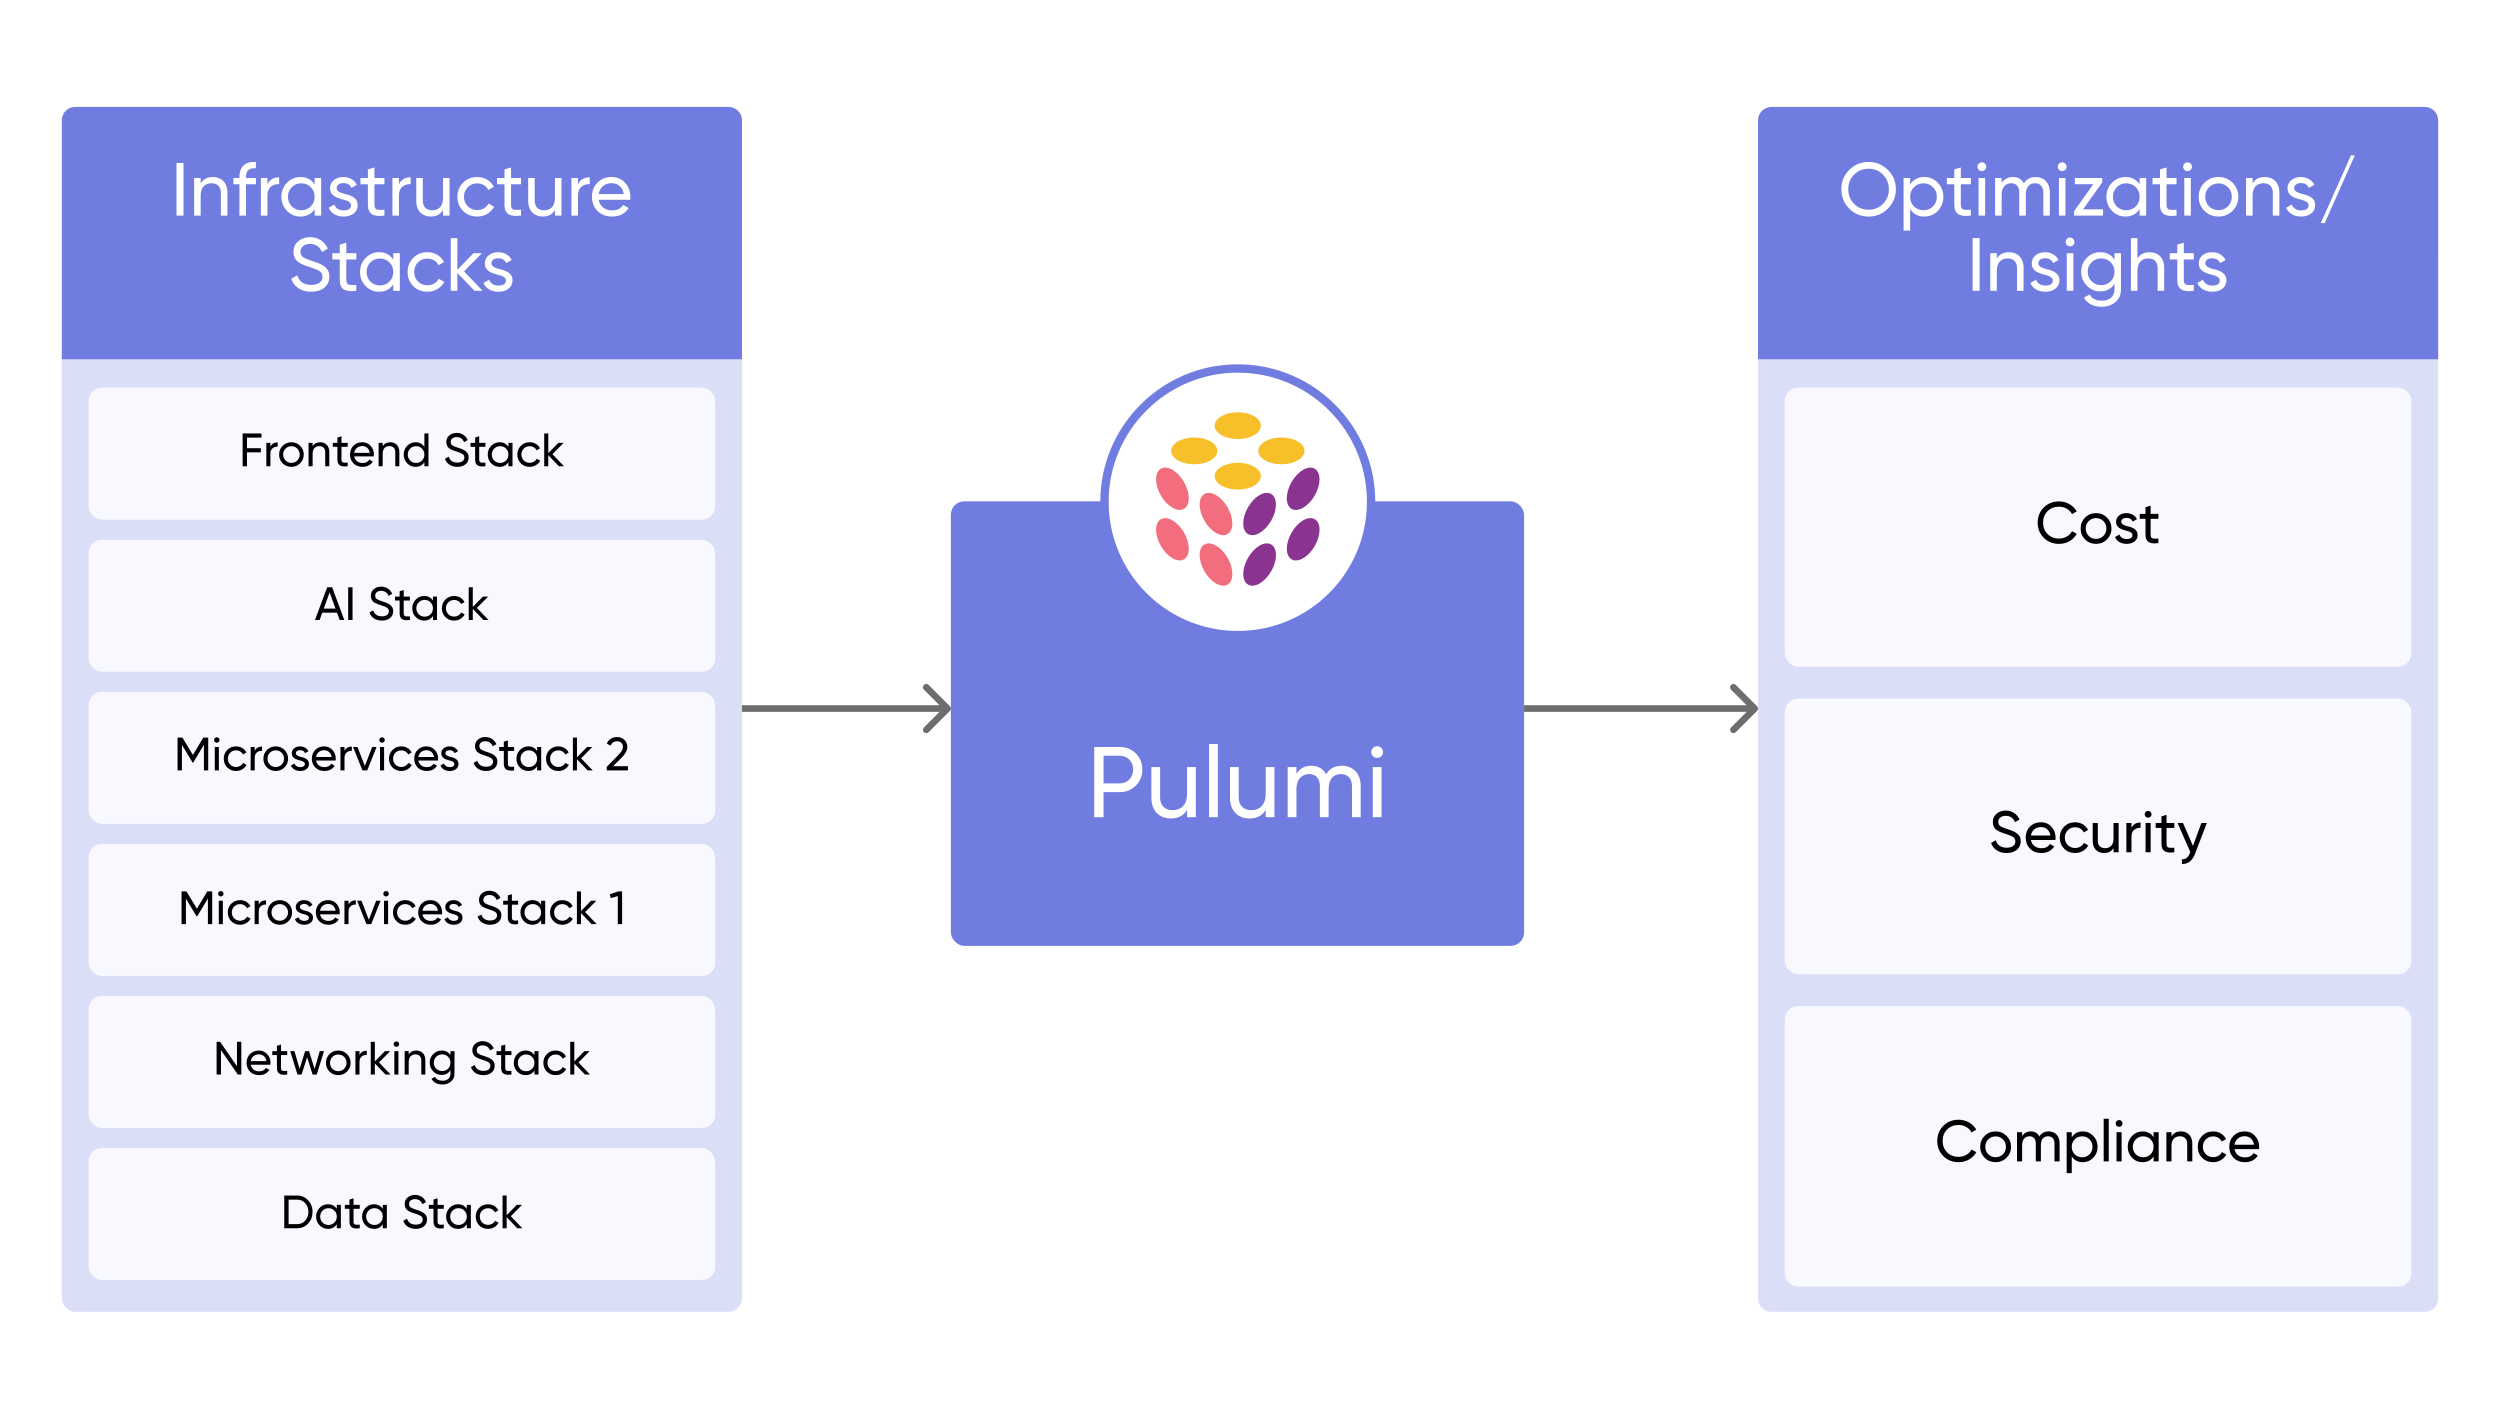 <svg width="1496" height="843" viewBox="0 0 1496 843" fill="none" xmlns="http://www.w3.org/2000/svg">
<rect width="1496" height="843" fill="white"/>
<rect x="37" y="64" width="407" height="721" rx="8" fill="#DBDEF7"/>
<rect x="569" y="300" width="343" height="266" rx="8" fill="#717CE1"/>
<path d="M654.795 447H670.035C673.935 447 677.115 448.32 679.695 450.9C682.275 453.48 683.595 456.66 683.595 460.5C683.595 464.28 682.275 467.52 679.695 470.1C677.115 472.68 673.935 474 670.035 474H660.375V489H654.795V447ZM660.375 468.78H670.035C672.375 468.78 674.295 468 675.795 466.44C677.295 464.82 678.075 462.84 678.075 460.5C678.075 455.7 674.655 452.22 670.035 452.22H660.375V468.78ZM710.346 474.9V459H715.566V489H710.346V484.68C708.246 488.1 705.006 489.78 700.626 489.78C693.606 489.78 688.986 485.04 688.986 477.42V459H694.206V477.12C694.206 481.98 697.026 484.8 701.646 484.8C706.866 484.8 710.346 481.62 710.346 474.9ZM728.733 489H723.513V445.2H728.733V489ZM757.396 474.9V459H762.616V489H757.396V484.68C755.296 488.1 752.056 489.78 747.676 489.78C740.656 489.78 736.036 485.04 736.036 477.42V459H741.256V477.12C741.256 481.98 744.076 484.8 748.696 484.8C753.916 484.8 757.396 481.62 757.396 474.9ZM802.964 458.22C809.684 458.22 814.244 462.9 814.244 470.34V489H809.024V470.52C809.024 465.9 806.444 463.2 802.424 463.2C797.924 463.2 795.044 466.14 795.044 472.32V489H789.824V470.52C789.824 465.9 787.364 463.2 783.464 463.2C779.084 463.2 775.784 466.26 775.784 472.32V489H770.564V459H775.784V463.02C777.824 459.84 780.824 458.22 784.724 458.22C788.744 458.22 791.684 459.9 793.544 463.32C795.644 459.9 798.764 458.22 802.964 458.22ZM824.121 453.54C822.141 453.54 820.581 451.98 820.581 450.06C820.581 448.14 822.141 446.52 824.121 446.52C826.041 446.52 827.601 448.14 827.601 450.06C827.601 451.98 826.041 453.54 824.121 453.54ZM826.701 489H821.481V459H826.701V489Z" fill="white"/>
<circle cx="740.698" cy="300.276" r="79.775" fill="white" stroke="#717CE1" stroke-width="5"/>
<g clip-path="url(#clip0_2583_2)">
<path d="M708.498 334.713C712.324 332.497 712.33 325.321 708.512 318.686C704.694 312.051 698.498 308.469 694.672 310.685C690.846 312.902 690.84 320.077 694.658 326.712C698.476 333.347 704.672 336.929 708.498 334.713Z" fill="#F26E7E"/>
<path d="M786.747 326.722C790.566 320.087 790.559 312.912 786.733 310.695C782.908 308.479 776.711 312.061 772.893 318.696C769.075 325.331 769.081 332.506 772.907 334.722C776.733 336.939 782.93 333.357 786.747 326.722Z" fill="#8A3391"/>
<path d="M734.57 349.837C738.396 347.621 738.402 340.446 734.584 333.81C730.766 327.176 724.57 323.594 720.744 325.81C716.918 328.026 716.912 335.201 720.73 341.837C724.548 348.471 730.744 352.054 734.57 349.837Z" fill="#F26E7E"/>
<path d="M760.681 341.822C764.499 335.186 764.493 328.011 760.667 325.794C756.841 323.579 750.644 327.16 746.826 333.795C743.008 340.43 743.015 347.606 746.84 349.822C750.666 352.039 756.863 348.456 760.681 341.822Z" fill="#8A3391"/>
<path d="M740.686 262.753C748.322 262.753 754.512 259.159 754.512 254.727C754.512 250.294 748.322 246.701 740.686 246.701C733.05 246.701 726.859 250.294 726.859 254.727C726.859 259.159 733.05 262.753 740.686 262.753Z" fill="#F7BF2A"/>
<path d="M708.489 304.479C712.315 302.263 712.321 295.087 708.503 288.452C704.685 281.817 698.489 278.235 694.663 280.451C690.837 282.668 690.831 289.843 694.649 296.478C698.467 303.113 704.663 306.695 708.489 304.479Z" fill="#F26E7E"/>
<path d="M714.619 277.837C722.255 277.837 728.446 274.243 728.446 269.811C728.446 265.378 722.255 261.785 714.619 261.785C706.983 261.785 700.793 265.378 700.793 269.811C700.793 274.243 706.983 277.837 714.619 277.837Z" fill="#F7BF2A"/>
<path d="M786.733 296.495C790.55 289.86 790.544 282.685 786.719 280.468C782.892 278.252 776.696 281.834 772.878 288.469C769.06 295.104 769.066 302.28 772.892 304.496C776.718 306.712 782.914 303.13 786.733 296.495Z" fill="#8A3391"/>
<path d="M766.787 277.837C774.423 277.837 780.613 274.243 780.613 269.811C780.613 265.378 774.423 261.785 766.787 261.785C759.151 261.785 752.961 265.378 752.961 269.811C752.961 274.243 759.151 277.837 766.787 277.837Z" fill="#F7BF2A"/>
<path d="M734.562 319.603C738.387 317.387 738.394 310.211 734.576 303.577C730.758 296.942 724.561 293.36 720.735 295.576C716.91 297.792 716.903 304.968 720.721 311.603C724.539 318.238 730.736 321.82 734.562 319.603Z" fill="#F26E7E"/>
<path d="M760.666 311.594C764.483 304.959 764.477 297.784 760.651 295.568C756.826 293.351 750.629 296.933 746.811 303.568C742.993 310.203 742.999 317.378 746.825 319.595C750.651 321.811 756.848 318.23 760.666 311.594Z" fill="#8A3391"/>
<path d="M740.686 292.955C748.322 292.955 754.512 289.361 754.512 284.928C754.512 280.496 748.322 276.902 740.686 276.902C733.05 276.902 726.859 280.496 726.859 284.928C726.859 289.361 733.05 292.955 740.686 292.955Z" fill="#F7BF2A"/>
</g>
<path d="M1051.41 425.414C1052.2 424.633 1052.2 423.367 1051.41 422.586L1038.69 409.858C1037.91 409.077 1036.64 409.077 1035.86 409.858C1035.08 410.639 1035.08 411.905 1035.86 412.686L1047.17 424L1035.86 435.314C1035.08 436.095 1035.08 437.361 1035.86 438.142C1036.64 438.923 1037.91 438.923 1038.69 438.142L1051.41 425.414ZM912 426L1050 426L1050 422L912 422L912 426Z" fill="#6D6D6D"/>
<path d="M568.414 425.414C569.195 424.633 569.195 423.367 568.414 422.586L555.686 409.858C554.905 409.077 553.639 409.077 552.858 409.858C552.077 410.639 552.077 411.905 552.858 412.686L564.172 424L552.858 435.314C552.077 436.095 552.077 437.361 552.858 438.142C553.639 438.923 554.905 438.923 555.686 438.142L568.414 425.414ZM444 426L567 426L567 422L444 422L444 426Z" fill="#6D6D6D"/>
<path d="M1052 151H1459V777C1459 781.418 1455.42 785 1451 785H1060C1055.58 785 1052 781.418 1052 777V151Z" fill="#DBDEF7"/>
<path d="M1052 72C1052 67.582 1055.58 64 1060 64H1451C1455.42 64 1459 67.582 1459 72V215H1052V72Z" fill="#717CE1"/>
<path d="M1101.86 113.25C1101.86 108.705 1103.44 104.835 1106.59 101.685C1109.74 98.49 1113.61 96.915 1118.15 96.915C1122.7 96.915 1126.57 98.49 1129.72 101.685C1132.91 104.835 1134.49 108.705 1134.49 113.25C1134.49 117.795 1132.91 121.62 1129.72 124.815C1126.57 128.01 1122.7 129.585 1118.15 129.585C1113.61 129.585 1109.74 128.01 1106.59 124.815C1103.44 121.62 1101.86 117.795 1101.86 113.25ZM1130.3 113.25C1130.3 109.785 1129.13 106.86 1126.79 104.52C1124.5 102.135 1121.62 100.965 1118.15 100.965C1114.69 100.965 1111.81 102.135 1109.47 104.52C1107.17 106.86 1106 109.785 1106 113.25C1106 116.715 1107.17 119.595 1109.47 121.98C1111.81 124.32 1114.69 125.49 1118.15 125.49C1121.62 125.49 1124.5 124.32 1126.79 121.98C1129.13 119.595 1130.3 116.715 1130.3 113.25ZM1151.53 105.915C1154.68 105.915 1157.38 107.085 1159.59 109.38C1161.79 111.675 1162.92 114.465 1162.92 117.75C1162.92 121.035 1161.79 123.87 1159.59 126.165C1157.38 128.46 1154.68 129.585 1151.53 129.585C1147.8 129.585 1144.96 128.1 1143.03 125.13V138H1139.11V106.5H1143.03V110.37C1144.96 107.4 1147.8 105.915 1151.53 105.915ZM1151.04 125.805C1153.29 125.805 1155.18 125.04 1156.71 123.51C1158.24 121.935 1159 120.045 1159 117.75C1159 115.455 1158.24 113.565 1156.71 112.035C1155.18 110.46 1153.29 109.695 1151.04 109.695C1148.74 109.695 1146.85 110.46 1145.32 112.035C1143.79 113.565 1143.03 115.455 1143.03 117.75C1143.03 120.045 1143.79 121.935 1145.32 123.51C1146.85 125.04 1148.74 125.805 1151.04 125.805ZM1179.35 106.5V110.28H1173.36V122.475C1173.36 125.94 1175.34 125.67 1179.35 125.49V129C1172.51 129.9 1169.45 128.055 1169.45 122.475V110.28H1164.99V106.5H1169.45V101.37L1173.36 100.2V106.5H1179.35ZM1185.96 102.405C1184.48 102.405 1183.31 101.235 1183.31 99.795C1183.31 98.355 1184.48 97.14 1185.96 97.14C1187.4 97.14 1188.57 98.355 1188.57 99.795C1188.57 101.235 1187.4 102.405 1185.96 102.405ZM1187.9 129H1183.98V106.5H1187.9V129ZM1218.17 105.915C1223.21 105.915 1226.63 109.425 1226.63 115.005V129H1222.72V115.14C1222.72 111.675 1220.78 109.65 1217.77 109.65C1214.39 109.65 1212.23 111.855 1212.23 116.49V129H1208.32V115.14C1208.32 111.675 1206.47 109.65 1203.55 109.65C1200.26 109.65 1197.79 111.945 1197.79 116.49V129H1193.87V106.5H1197.79V109.515C1199.32 107.13 1201.57 105.915 1204.49 105.915C1207.51 105.915 1209.71 107.175 1211.11 109.74C1212.68 107.175 1215.02 105.915 1218.17 105.915ZM1234.04 102.405C1232.55 102.405 1231.38 101.235 1231.38 99.795C1231.38 98.355 1232.55 97.14 1234.04 97.14C1235.48 97.14 1236.65 98.355 1236.65 99.795C1236.65 101.235 1235.48 102.405 1234.04 102.405ZM1235.97 129H1232.06V106.5H1235.97V129ZM1258.01 109.11L1246.49 125.265H1258.46V129H1241.14V126.39L1252.61 110.235H1241.59V106.5H1258.01V109.11ZM1280.35 110.37V106.5H1284.27V129H1280.35V125.13C1278.42 128.1 1275.58 129.585 1271.85 129.585C1268.7 129.585 1266 128.46 1263.79 126.165C1261.59 123.87 1260.46 121.035 1260.46 117.75C1260.46 114.465 1261.59 111.675 1263.79 109.38C1266 107.085 1268.7 105.915 1271.85 105.915C1275.58 105.915 1278.42 107.4 1280.35 110.37ZM1272.34 125.805C1274.64 125.805 1276.53 125.04 1278.06 123.51C1279.59 121.935 1280.35 120.045 1280.35 117.75C1280.35 115.455 1279.59 113.565 1278.06 112.035C1276.53 110.46 1274.64 109.695 1272.34 109.695C1270.09 109.695 1268.2 110.46 1266.67 112.035C1265.14 113.565 1264.38 115.455 1264.38 117.75C1264.38 120.045 1265.14 121.935 1266.67 123.51C1268.2 125.04 1270.09 125.805 1272.34 125.805ZM1302.44 106.5V110.28H1296.45V122.475C1296.45 125.94 1298.43 125.67 1302.44 125.49V129C1295.6 129.9 1292.54 128.055 1292.54 122.475V110.28H1288.08V106.5H1292.54V101.37L1296.45 100.2V106.5H1302.44ZM1309.05 102.405C1307.57 102.405 1306.4 101.235 1306.4 99.795C1306.4 98.355 1307.57 97.14 1309.05 97.14C1310.49 97.14 1311.66 98.355 1311.66 99.795C1311.66 101.235 1310.49 102.405 1309.05 102.405ZM1310.99 129H1307.07V106.5H1310.99V129ZM1335.95 126.165C1333.66 128.46 1330.82 129.585 1327.54 129.585C1324.25 129.585 1321.42 128.46 1319.12 126.165C1316.83 123.87 1315.7 121.08 1315.7 117.75C1315.7 114.42 1316.83 111.63 1319.12 109.335C1321.42 107.04 1324.25 105.915 1327.54 105.915C1330.82 105.915 1333.66 107.04 1335.95 109.335C1338.25 111.63 1339.42 114.42 1339.42 117.75C1339.42 121.08 1338.25 123.87 1335.95 126.165ZM1327.54 125.76C1329.79 125.76 1331.68 124.995 1333.21 123.465C1334.74 121.935 1335.5 120.045 1335.5 117.75C1335.5 115.455 1334.74 113.565 1333.21 112.035C1331.68 110.505 1329.79 109.74 1327.54 109.74C1325.33 109.74 1323.44 110.505 1321.91 112.035C1320.38 113.565 1319.62 115.455 1319.62 117.75C1319.62 120.045 1320.38 121.935 1321.91 123.465C1323.44 124.995 1325.33 125.76 1327.54 125.76ZM1355.24 105.915C1360.5 105.915 1363.97 109.47 1363.97 115.185V129H1360.05V115.41C1360.05 111.765 1357.94 109.65 1354.47 109.65C1350.56 109.65 1347.95 112.035 1347.95 117.075V129H1344.03V106.5H1347.95V109.74C1349.52 107.175 1351.95 105.915 1355.24 105.915ZM1372.81 112.575C1372.81 114.33 1374.79 115.275 1377.26 115.95C1380.77 116.715 1385.45 118.02 1385.41 122.835C1385.41 124.86 1384.6 126.525 1383.02 127.74C1381.45 128.955 1379.47 129.585 1376.99 129.585C1372.63 129.585 1369.34 127.515 1368.04 124.32L1371.41 122.385C1372.13 124.545 1374.25 125.895 1376.99 125.895C1379.56 125.895 1381.45 124.95 1381.45 122.835C1381.45 121.08 1379.47 120.09 1376.99 119.505C1373.44 118.56 1368.85 117.39 1368.85 112.62C1368.85 110.685 1369.61 109.065 1371.1 107.805C1372.63 106.545 1374.52 105.915 1376.81 105.915C1380.46 105.915 1383.47 107.67 1384.91 110.595L1381.63 112.44C1380.82 110.505 1379.2 109.56 1376.81 109.56C1374.61 109.56 1372.81 110.64 1372.81 112.575ZM1409.12 93L1391.12 133.5H1388.78L1406.78 93H1409.12ZM1180.43 174V142.5H1184.62V174H1180.43ZM1202.18 150.915C1207.44 150.915 1210.91 154.47 1210.91 160.185V174H1206.99V160.41C1206.99 156.765 1204.88 154.65 1201.41 154.65C1197.5 154.65 1194.89 157.035 1194.89 162.075V174H1190.97V151.5H1194.89V154.74C1196.46 152.175 1198.89 150.915 1202.18 150.915ZM1219.75 157.575C1219.75 159.33 1221.73 160.275 1224.2 160.95C1227.71 161.715 1232.39 163.02 1232.35 167.835C1232.35 169.86 1231.54 171.525 1229.96 172.74C1228.39 173.955 1226.41 174.585 1223.93 174.585C1219.57 174.585 1216.28 172.515 1214.98 169.32L1218.35 167.385C1219.07 169.545 1221.19 170.895 1223.93 170.895C1226.5 170.895 1228.39 169.95 1228.39 167.835C1228.39 166.08 1226.41 165.09 1223.93 164.505C1220.38 163.56 1215.79 162.39 1215.79 157.62C1215.79 155.685 1216.55 154.065 1218.04 152.805C1219.57 151.545 1221.46 150.915 1223.75 150.915C1227.4 150.915 1230.41 152.67 1231.85 155.595L1228.57 157.44C1227.76 155.505 1226.14 154.56 1223.75 154.56C1221.55 154.56 1219.75 155.64 1219.75 157.575ZM1238.74 147.405C1237.26 147.405 1236.09 146.235 1236.09 144.795C1236.09 143.355 1237.26 142.14 1238.74 142.14C1240.18 142.14 1241.35 143.355 1241.35 144.795C1241.35 146.235 1240.18 147.405 1238.74 147.405ZM1240.68 174H1236.76V151.5H1240.68V174ZM1265.32 155.37V151.5H1269.19V173.055C1269.19 176.385 1268.07 178.95 1265.82 180.795C1263.57 182.64 1260.87 183.585 1257.72 183.585C1252.68 183.585 1248.9 181.65 1247.05 178.095L1250.47 176.16C1251.69 178.68 1254.16 179.94 1257.81 179.94C1262.49 179.94 1265.32 177.33 1265.32 173.055V169.86C1263.34 172.875 1260.51 174.36 1256.86 174.36C1253.67 174.36 1250.92 173.235 1248.72 170.94C1246.51 168.645 1245.39 165.9 1245.39 162.615C1245.39 159.33 1246.51 156.585 1248.72 154.335C1250.92 152.04 1253.67 150.915 1256.86 150.915C1260.55 150.915 1263.39 152.4 1265.32 155.37ZM1265.32 162.615C1265.32 160.365 1264.56 158.475 1263.03 156.945C1261.5 155.415 1259.61 154.65 1257.31 154.65C1255.02 154.65 1253.13 155.415 1251.6 156.945C1250.07 158.475 1249.3 160.365 1249.3 162.615C1249.3 164.91 1250.07 166.8 1251.6 168.33C1253.13 169.86 1255.02 170.625 1257.31 170.625C1259.61 170.625 1261.5 169.86 1263.03 168.33C1264.56 166.8 1265.32 164.91 1265.32 162.615ZM1286.33 150.915C1291.6 150.915 1295.06 154.47 1295.06 160.185V174H1291.15V160.41C1291.15 156.765 1289.03 154.65 1285.57 154.65C1281.65 154.65 1279.04 157.035 1279.04 162.075V174H1275.13V142.5H1279.04V154.74C1280.62 152.175 1283.05 150.915 1286.33 150.915ZM1312.77 151.5V155.28H1306.78V167.475C1306.78 170.94 1308.76 170.67 1312.77 170.49V174C1305.93 174.9 1302.87 173.055 1302.87 167.475V155.28H1298.41V151.5H1302.87V146.37L1306.78 145.2V151.5H1312.77ZM1319.68 157.575C1319.68 159.33 1321.66 160.275 1324.13 160.95C1327.64 161.715 1332.32 163.02 1332.28 167.835C1332.28 169.86 1331.47 171.525 1329.89 172.74C1328.32 173.955 1326.34 174.585 1323.86 174.585C1319.5 174.585 1316.21 172.515 1314.91 169.32L1318.28 167.385C1319 169.545 1321.12 170.895 1323.86 170.895C1326.43 170.895 1328.32 169.95 1328.32 167.835C1328.32 166.08 1326.34 165.09 1323.86 164.505C1320.31 163.56 1315.72 162.39 1315.72 157.62C1315.72 155.685 1316.48 154.065 1317.97 152.805C1319.5 151.545 1321.39 150.915 1323.68 150.915C1327.33 150.915 1330.34 152.67 1331.78 155.595L1328.5 157.44C1327.69 155.505 1326.07 154.56 1323.68 154.56C1321.48 154.56 1319.68 155.64 1319.68 157.575Z" fill="white"/>
<rect x="1068" y="232" width="375" height="167" rx="8" fill="#F8F8FF"/>
<path d="M1232.16 325.455C1228.45 325.455 1225.37 324.23 1222.96 321.78C1220.54 319.33 1219.35 316.32 1219.35 312.75C1219.35 309.18 1220.54 306.17 1222.96 303.72C1225.37 301.27 1228.45 300.045 1232.16 300.045C1236.64 300.045 1240.63 302.355 1242.73 305.995L1239.9 307.64C1238.5 304.945 1235.52 303.195 1232.16 303.195C1229.33 303.195 1227.02 304.105 1225.23 305.925C1223.45 307.745 1222.57 310.02 1222.57 312.75C1222.57 315.445 1223.45 317.72 1225.23 319.54C1227.02 321.36 1229.33 322.27 1232.16 322.27C1235.52 322.27 1238.5 320.52 1239.9 317.86L1242.73 319.47C1241.72 321.29 1240.25 322.76 1238.36 323.845C1236.47 324.93 1234.4 325.455 1232.16 325.455ZM1260.81 322.795C1259.02 324.58 1256.82 325.455 1254.26 325.455C1251.71 325.455 1249.5 324.58 1247.72 322.795C1245.93 321.01 1245.06 318.84 1245.06 316.25C1245.06 313.66 1245.93 311.49 1247.72 309.705C1249.5 307.92 1251.71 307.045 1254.26 307.045C1256.82 307.045 1259.02 307.92 1260.81 309.705C1262.59 311.49 1263.5 313.66 1263.5 316.25C1263.5 318.84 1262.59 321.01 1260.81 322.795ZM1254.26 322.48C1256.01 322.48 1257.48 321.885 1258.67 320.695C1259.86 319.505 1260.46 318.035 1260.46 316.25C1260.46 314.465 1259.86 312.995 1258.67 311.805C1257.48 310.615 1256.01 310.02 1254.26 310.02C1252.55 310.02 1251.08 310.615 1249.89 311.805C1248.7 312.995 1248.1 314.465 1248.1 316.25C1248.1 318.035 1248.7 319.505 1249.89 320.695C1251.08 321.885 1252.55 322.48 1254.26 322.48ZM1269.34 312.225C1269.34 313.59 1270.88 314.325 1272.8 314.85C1275.53 315.445 1279.17 316.46 1279.14 320.205C1279.14 321.78 1278.51 323.075 1277.28 324.02C1276.06 324.965 1274.52 325.455 1272.59 325.455C1269.2 325.455 1266.64 323.845 1265.63 321.36L1268.25 319.855C1268.81 321.535 1270.46 322.585 1272.59 322.585C1274.59 322.585 1276.06 321.85 1276.06 320.205C1276.06 318.84 1274.52 318.07 1272.59 317.615C1269.83 316.88 1266.26 315.97 1266.26 312.26C1266.26 310.755 1266.85 309.495 1268.01 308.515C1269.2 307.535 1270.67 307.045 1272.45 307.045C1275.29 307.045 1277.63 308.41 1278.75 310.685L1276.2 312.12C1275.57 310.615 1274.31 309.88 1272.45 309.88C1270.74 309.88 1269.34 310.72 1269.34 312.225ZM1291.58 307.5V310.44H1286.93V319.925C1286.93 322.62 1288.47 322.41 1291.58 322.27V325C1286.26 325.7 1283.88 324.265 1283.88 319.925V310.44H1280.42V307.5H1283.88V303.51L1286.93 302.6V307.5H1291.58Z" fill="black"/>
<rect x="1068" y="418" width="375" height="165" rx="8" fill="#F8F8FF"/>
<path d="M1200.73 510.455C1196.15 510.455 1192.75 508.18 1191.46 504.435L1194.26 502.825C1195.2 505.8 1197.41 507.27 1200.8 507.27C1204.16 507.27 1205.98 505.765 1205.98 503.49C1205.98 502.335 1205.53 501.46 1204.65 500.865C1203.78 500.27 1202.27 499.675 1200.21 499.01L1197.86 498.24C1197.34 498.03 1196.64 497.715 1195.83 497.33C1195.03 496.91 1194.43 496.49 1194.05 496.07C1193.24 495.195 1192.51 493.76 1192.51 491.975C1192.51 489.84 1193.24 488.16 1194.75 486.935C1196.25 485.675 1198.07 485.045 1200.21 485.045C1204.09 485.045 1207.07 487.18 1208.5 490.4L1205.77 491.975C1204.72 489.455 1202.87 488.195 1200.21 488.195C1197.55 488.195 1195.76 489.595 1195.76 491.835C1195.76 492.92 1196.15 493.725 1196.92 494.285C1197.69 494.845 1199.02 495.44 1200.91 496.035L1202.34 496.49C1202.62 496.595 1203.04 496.735 1203.64 496.98C1204.86 497.435 1205.14 497.61 1206.09 498.135C1207.07 498.66 1207.38 499.045 1207.98 499.745C1208.85 500.62 1209.2 501.88 1209.2 503.42C1209.2 505.555 1208.43 507.27 1206.86 508.565C1205.28 509.825 1203.25 510.455 1200.73 510.455ZM1229.95 502.65H1215.29C1215.88 505.765 1218.3 507.585 1221.62 507.585C1223.93 507.585 1225.61 506.745 1226.66 505.03L1229.25 506.5C1227.54 509.125 1224.98 510.455 1221.55 510.455C1218.79 510.455 1216.51 509.58 1214.76 507.865C1213.05 506.115 1212.17 503.91 1212.17 501.25C1212.17 498.625 1213.01 496.42 1214.73 494.67C1216.44 492.92 1218.65 492.045 1221.34 492.045C1223.9 492.045 1226 492.955 1227.61 494.775C1229.25 496.56 1230.06 498.73 1230.06 501.285C1230.06 501.74 1230.02 502.195 1229.95 502.65ZM1221.34 494.915C1218.09 494.915 1215.81 496.91 1215.29 499.99H1226.98C1226.45 496.665 1224.14 494.915 1221.34 494.915ZM1241.75 510.455C1239.13 510.455 1236.92 509.58 1235.17 507.83C1233.42 506.045 1232.55 503.875 1232.55 501.25C1232.55 498.625 1233.42 496.455 1235.17 494.705C1236.92 492.92 1239.13 492.045 1241.75 492.045C1245.22 492.045 1248.12 493.83 1249.49 496.63L1246.93 498.1C1246.06 496.245 1244.1 495.02 1241.75 495.02C1240 495.02 1238.53 495.615 1237.34 496.805C1236.19 497.995 1235.59 499.465 1235.59 501.25C1235.59 503 1236.19 504.47 1237.34 505.66C1238.53 506.85 1240 507.445 1241.75 507.445C1244.1 507.445 1246.06 506.255 1247.04 504.4L1249.63 505.905C1248.12 508.67 1245.15 510.455 1241.75 510.455ZM1264.74 501.775V492.5H1267.79V510H1264.74V507.48C1263.52 509.475 1261.63 510.455 1259.07 510.455C1254.98 510.455 1252.28 507.69 1252.28 503.245V492.5H1255.33V503.07C1255.33 505.905 1256.97 507.55 1259.67 507.55C1262.71 507.55 1264.74 505.695 1264.74 501.775ZM1275.47 492.5V495.44C1276.48 493.27 1278.3 492.185 1280.93 492.185V495.37C1279.42 495.3 1278.16 495.685 1277.08 496.56C1275.99 497.435 1275.47 498.8 1275.47 500.725V510H1272.42V492.5H1275.47ZM1285.45 489.315C1284.29 489.315 1283.38 488.405 1283.38 487.285C1283.38 486.165 1284.29 485.22 1285.45 485.22C1286.57 485.22 1287.48 486.165 1287.48 487.285C1287.48 488.405 1286.57 489.315 1285.45 489.315ZM1286.95 510H1283.91V492.5H1286.95V510ZM1301.12 492.5V495.44H1296.46V504.925C1296.46 507.62 1298 507.41 1301.12 507.27V510C1295.8 510.7 1293.42 509.265 1293.42 504.925V495.44H1289.95V492.5H1293.42V488.51L1296.46 487.6V492.5H1301.12ZM1312.27 506.22L1317.31 492.5H1320.57L1313.43 511.085C1311.92 515.04 1309.16 517.245 1305.66 517V514.165C1307.79 514.34 1309.37 513.15 1310.38 510.595L1310.7 509.93L1303.07 492.5H1306.32L1312.27 506.22Z" fill="black"/>
<rect x="1068" y="602" width="375" height="168" rx="8" fill="#F8F8FF"/>
<path d="M1172.06 695.455C1168.35 695.455 1165.27 694.23 1162.85 691.78C1160.44 689.33 1159.25 686.32 1159.25 682.75C1159.25 679.18 1160.44 676.17 1162.85 673.72C1165.27 671.27 1168.35 670.045 1172.06 670.045C1176.54 670.045 1180.53 672.355 1182.63 675.995L1179.79 677.64C1178.39 674.945 1175.42 673.195 1172.06 673.195C1169.22 673.195 1166.91 674.105 1165.13 675.925C1163.34 677.745 1162.47 680.02 1162.47 682.75C1162.47 685.445 1163.34 687.72 1165.13 689.54C1166.91 691.36 1169.22 692.27 1172.06 692.27C1175.42 692.27 1178.39 690.52 1179.79 687.86L1182.63 689.47C1181.61 691.29 1180.14 692.76 1178.25 693.845C1176.36 694.93 1174.3 695.455 1172.06 695.455ZM1200.7 692.795C1198.92 694.58 1196.71 695.455 1194.16 695.455C1191.6 695.455 1189.4 694.58 1187.61 692.795C1185.83 691.01 1184.95 688.84 1184.95 686.25C1184.95 683.66 1185.83 681.49 1187.61 679.705C1189.4 677.92 1191.6 677.045 1194.16 677.045C1196.71 677.045 1198.92 677.92 1200.7 679.705C1202.49 681.49 1203.4 683.66 1203.4 686.25C1203.4 688.84 1202.49 691.01 1200.7 692.795ZM1194.16 692.48C1195.91 692.48 1197.38 691.885 1198.57 690.695C1199.76 689.505 1200.35 688.035 1200.35 686.25C1200.35 684.465 1199.76 682.995 1198.57 681.805C1197.38 680.615 1195.91 680.02 1194.16 680.02C1192.44 680.02 1190.97 680.615 1189.78 681.805C1188.59 682.995 1188 684.465 1188 686.25C1188 688.035 1188.59 689.505 1189.78 690.695C1190.97 691.885 1192.44 692.48 1194.16 692.48ZM1225.88 677.045C1229.8 677.045 1232.46 679.775 1232.46 684.115V695H1229.42V684.22C1229.42 681.525 1227.91 679.95 1225.57 679.95C1222.94 679.95 1221.26 681.665 1221.26 685.27V695H1218.22V684.22C1218.22 681.525 1216.78 679.95 1214.51 679.95C1211.95 679.95 1210.03 681.735 1210.03 685.27V695H1206.98V677.5H1210.03V679.845C1211.22 677.99 1212.97 677.045 1215.24 677.045C1217.59 677.045 1219.3 678.025 1220.39 680.02C1221.61 678.025 1223.43 677.045 1225.88 677.045ZM1246.35 677.045C1248.8 677.045 1250.9 677.955 1252.61 679.74C1254.33 681.525 1255.2 683.695 1255.2 686.25C1255.2 688.805 1254.33 691.01 1252.61 692.795C1250.9 694.58 1248.8 695.455 1246.35 695.455C1243.44 695.455 1241.24 694.3 1239.73 691.99V702H1236.69V677.5H1239.73V680.51C1241.24 678.2 1243.44 677.045 1246.35 677.045ZM1245.96 692.515C1247.71 692.515 1249.18 691.92 1250.37 690.73C1251.56 689.505 1252.16 688.035 1252.16 686.25C1252.16 684.465 1251.56 682.995 1250.37 681.805C1249.18 680.58 1247.71 679.985 1245.96 679.985C1244.18 679.985 1242.71 680.58 1241.52 681.805C1240.33 682.995 1239.73 684.465 1239.73 686.25C1239.73 688.035 1240.33 689.505 1241.52 690.73C1242.71 691.92 1244.18 692.515 1245.96 692.515ZM1261.88 695H1258.84V669.45H1261.88V695ZM1268.07 674.315C1266.91 674.315 1266 673.405 1266 672.285C1266 671.165 1266.91 670.22 1268.07 670.22C1269.19 670.22 1270.1 671.165 1270.1 672.285C1270.1 673.405 1269.19 674.315 1268.07 674.315ZM1269.57 695H1266.53V677.5H1269.57V695ZM1288.71 680.51V677.5H1291.75V695H1288.71V691.99C1287.2 694.3 1285 695.455 1282.09 695.455C1279.64 695.455 1277.54 694.58 1275.83 692.795C1274.11 691.01 1273.24 688.805 1273.24 686.25C1273.24 683.695 1274.11 681.525 1275.83 679.74C1277.54 677.955 1279.64 677.045 1282.09 677.045C1285 677.045 1287.2 678.2 1288.71 680.51ZM1282.48 692.515C1284.26 692.515 1285.73 691.92 1286.92 690.73C1288.11 689.505 1288.71 688.035 1288.71 686.25C1288.71 684.465 1288.11 682.995 1286.92 681.805C1285.73 680.58 1284.26 679.985 1282.48 679.985C1280.73 679.985 1279.26 680.58 1278.07 681.805C1276.88 682.995 1276.28 684.465 1276.28 686.25C1276.28 688.035 1276.88 689.505 1278.07 690.73C1279.26 691.92 1280.73 692.515 1282.48 692.515ZM1305.08 677.045C1309.17 677.045 1311.87 679.81 1311.87 684.255V695H1308.82V684.43C1308.82 681.595 1307.18 679.95 1304.48 679.95C1301.44 679.95 1299.41 681.805 1299.41 685.725V695H1296.36V677.5H1299.41V680.02C1300.63 678.025 1302.52 677.045 1305.08 677.045ZM1324.35 695.455C1321.72 695.455 1319.52 694.58 1317.77 692.83C1316.02 691.045 1315.14 688.875 1315.14 686.25C1315.14 683.625 1316.02 681.455 1317.77 679.705C1319.52 677.92 1321.72 677.045 1324.35 677.045C1327.81 677.045 1330.72 678.83 1332.08 681.63L1329.53 683.1C1328.65 681.245 1326.69 680.02 1324.35 680.02C1322.6 680.02 1321.13 680.615 1319.94 681.805C1318.78 682.995 1318.19 684.465 1318.19 686.25C1318.19 688 1318.78 689.47 1319.94 690.66C1321.13 691.85 1322.6 692.445 1324.35 692.445C1326.69 692.445 1328.65 691.255 1329.63 689.4L1332.22 690.905C1330.72 693.67 1327.74 695.455 1324.35 695.455ZM1351.79 687.65H1337.12C1337.72 690.765 1340.13 692.585 1343.46 692.585C1345.77 692.585 1347.45 691.745 1348.5 690.03L1351.09 691.5C1349.37 694.125 1346.82 695.455 1343.39 695.455C1340.62 695.455 1338.35 694.58 1336.6 692.865C1334.88 691.115 1334.01 688.91 1334.01 686.25C1334.01 683.625 1334.85 681.42 1336.56 679.67C1338.28 677.92 1340.48 677.045 1343.18 677.045C1345.73 677.045 1347.83 677.955 1349.44 679.775C1351.09 681.56 1351.89 683.73 1351.89 686.285C1351.89 686.74 1351.86 687.195 1351.79 687.65ZM1343.18 679.915C1339.92 679.915 1337.65 681.91 1337.12 684.99H1348.81C1348.29 681.665 1345.98 679.915 1343.18 679.915Z" fill="black"/>
<rect x="53" y="232" width="375" height="79" rx="8" fill="#F8F8FF"/>
<rect x="53" y="505" width="375" height="79" rx="8" fill="#F8F8FF"/>
<rect x="53" y="323" width="375" height="79" rx="8" fill="#F8F8FF"/>
<rect x="53" y="596" width="375" height="79" rx="8" fill="#F8F8FF"/>
<rect x="53" y="414" width="375" height="79" rx="8" fill="#F8F8FF"/>
<rect x="53" y="687" width="375" height="79" rx="8" fill="#F8F8FF"/>
<path d="M156.472 259.4V261.864H147.792V268.22H156.108V270.684H147.792V279H145.188V259.4H156.472ZM161.809 265V267.352C162.621 265.616 164.077 264.748 166.177 264.748V267.296C164.973 267.24 163.965 267.548 163.097 268.248C162.229 268.948 161.809 270.04 161.809 271.58V279H159.373V265H161.809ZM179.611 277.236C178.183 278.664 176.419 279.364 174.375 279.364C172.331 279.364 170.567 278.664 169.139 277.236C167.711 275.808 167.011 274.072 167.011 272C167.011 269.928 167.711 268.192 169.139 266.764C170.567 265.336 172.331 264.636 174.375 264.636C176.419 264.636 178.183 265.336 179.611 266.764C181.039 268.192 181.767 269.928 181.767 272C181.767 274.072 181.039 275.808 179.611 277.236ZM174.375 276.984C175.775 276.984 176.951 276.508 177.903 275.556C178.855 274.604 179.331 273.428 179.331 272C179.331 270.572 178.855 269.396 177.903 268.444C176.951 267.492 175.775 267.016 174.375 267.016C173.003 267.016 171.827 267.492 170.875 268.444C169.923 269.396 169.447 270.572 169.447 272C169.447 273.428 169.923 274.604 170.875 275.556C171.827 276.508 173.003 276.984 174.375 276.984ZM191.611 264.636C194.887 264.636 197.043 266.848 197.043 270.404V279H194.607V270.544C194.607 268.276 193.291 266.96 191.135 266.96C188.699 266.96 187.075 268.444 187.075 271.58V279H184.639V265H187.075V267.016C188.055 265.42 189.567 264.636 191.611 264.636ZM208.06 265V267.352H204.336V274.94C204.336 277.096 205.568 276.928 208.06 276.816V279C203.804 279.56 201.9 278.412 201.9 274.94V267.352H199.128V265H201.9V261.808L204.336 261.08V265H208.06ZM223.673 273.12H211.941C212.417 275.612 214.349 277.068 217.009 277.068C218.857 277.068 220.201 276.396 221.041 275.024L223.113 276.2C221.741 278.3 219.697 279.364 216.953 279.364C214.741 279.364 212.921 278.664 211.521 277.292C210.149 275.892 209.449 274.128 209.449 272C209.449 269.9 210.121 268.136 211.493 266.736C212.865 265.336 214.629 264.636 216.785 264.636C218.829 264.636 220.509 265.364 221.797 266.82C223.113 268.248 223.757 269.984 223.757 272.028C223.757 272.392 223.729 272.756 223.673 273.12ZM216.785 266.932C214.181 266.932 212.361 268.528 211.941 270.992H221.293C220.873 268.332 219.025 266.932 216.785 266.932ZM233.529 264.636C236.805 264.636 238.961 266.848 238.961 270.404V279H236.525V270.544C236.525 268.276 235.209 266.96 233.053 266.96C230.617 266.96 228.993 268.444 228.993 271.58V279H226.557V265H228.993V267.016C229.973 265.42 231.485 264.636 233.529 264.636ZM253.954 267.408V259.4H256.39V279H253.954V276.592C252.75 278.44 250.986 279.364 248.662 279.364C246.702 279.364 245.022 278.664 243.65 277.236C242.278 275.808 241.578 274.044 241.578 272C241.578 269.956 242.278 268.22 243.65 266.792C245.022 265.364 246.702 264.636 248.662 264.636C250.986 264.636 252.75 265.56 253.954 267.408ZM248.97 277.012C250.398 277.012 251.574 276.536 252.526 275.584C253.478 274.604 253.954 273.428 253.954 272C253.954 270.572 253.478 269.396 252.526 268.444C251.574 267.464 250.398 266.988 248.97 266.988C247.57 266.988 246.394 267.464 245.442 268.444C244.49 269.396 244.014 270.572 244.014 272C244.014 273.428 244.49 274.604 245.442 275.584C246.394 276.536 247.57 277.012 248.97 277.012ZM273.66 279.364C269.992 279.364 267.276 277.544 266.24 274.548L268.48 273.26C269.236 275.64 271 276.816 273.716 276.816C276.404 276.816 277.86 275.612 277.86 273.792C277.86 272.868 277.496 272.168 276.796 271.692C276.096 271.216 274.892 270.74 273.24 270.208L271.364 269.592C270.944 269.424 270.384 269.172 269.74 268.864C269.096 268.528 268.62 268.192 268.312 267.856C267.668 267.156 267.08 266.008 267.08 264.58C267.08 262.872 267.668 261.528 268.872 260.548C270.076 259.54 271.532 259.036 273.24 259.036C276.348 259.036 278.728 260.744 279.876 263.32L277.692 264.58C276.852 262.564 275.368 261.556 273.24 261.556C271.112 261.556 269.684 262.676 269.684 264.468C269.684 265.336 269.992 265.98 270.608 266.428C271.224 266.876 272.288 267.352 273.8 267.828L274.948 268.192C275.172 268.276 275.508 268.388 275.984 268.584C276.964 268.948 277.188 269.088 277.944 269.508C278.728 269.928 278.98 270.236 279.456 270.796C280.156 271.496 280.436 272.504 280.436 273.736C280.436 275.444 279.82 276.816 278.56 277.852C277.3 278.86 275.676 279.364 273.66 279.364ZM290.474 265V267.352H286.75V274.94C286.75 277.096 287.982 276.928 290.474 276.816V279C286.218 279.56 284.314 278.412 284.314 274.94V267.352H281.542V265H284.314V261.808L286.75 261.08V265H290.474ZM304.239 267.408V265H306.675V279H304.239V276.592C303.035 278.44 301.271 279.364 298.947 279.364C296.987 279.364 295.307 278.664 293.935 277.236C292.563 275.808 291.863 274.044 291.863 272C291.863 269.956 292.563 268.22 293.935 266.792C295.307 265.364 296.987 264.636 298.947 264.636C301.271 264.636 303.035 265.56 304.239 267.408ZM299.255 277.012C300.683 277.012 301.859 276.536 302.811 275.584C303.763 274.604 304.239 273.428 304.239 272C304.239 270.572 303.763 269.396 302.811 268.444C301.859 267.464 300.683 266.988 299.255 266.988C297.855 266.988 296.679 267.464 295.727 268.444C294.775 269.396 294.299 270.572 294.299 272C294.299 273.428 294.775 274.604 295.727 275.584C296.679 276.536 297.855 277.012 299.255 277.012ZM316.946 279.364C314.846 279.364 313.082 278.664 311.682 277.264C310.282 275.836 309.582 274.1 309.582 272C309.582 269.9 310.282 268.164 311.682 266.764C313.082 265.336 314.846 264.636 316.946 264.636C319.718 264.636 322.042 266.064 323.134 268.304L321.09 269.48C320.39 267.996 318.822 267.016 316.946 267.016C315.546 267.016 314.37 267.492 313.418 268.444C312.494 269.396 312.018 270.572 312.018 272C312.018 273.4 312.494 274.576 313.418 275.528C314.37 276.48 315.546 276.956 316.946 276.956C318.822 276.956 320.39 276.004 321.174 274.52L323.246 275.724C322.042 277.936 319.662 279.364 316.946 279.364ZM330.579 271.776L337.495 279H334.471L328.087 272.364V279H325.651V259.4H328.087V271.188L334.135 265H337.271L330.579 271.776Z" fill="black"/>
<path d="M206.04 371H203.268L201.672 366.604H192.852L191.256 371H188.484L195.792 351.4H198.732L206.04 371ZM197.248 354.508L193.748 364.168H200.776L197.248 354.508ZM208.352 371V351.4H210.956V371H208.352ZM228.489 371.364C224.821 371.364 222.105 369.544 221.069 366.548L223.309 365.26C224.065 367.64 225.829 368.816 228.545 368.816C231.233 368.816 232.689 367.612 232.689 365.792C232.689 364.868 232.325 364.168 231.625 363.692C230.925 363.216 229.721 362.74 228.069 362.208L226.193 361.592C225.773 361.424 225.213 361.172 224.569 360.864C223.925 360.528 223.449 360.192 223.141 359.856C222.497 359.156 221.909 358.008 221.909 356.58C221.909 354.872 222.497 353.528 223.701 352.548C224.905 351.54 226.361 351.036 228.069 351.036C231.177 351.036 233.557 352.744 234.705 355.32L232.521 356.58C231.681 354.564 230.197 353.556 228.069 353.556C225.941 353.556 224.513 354.676 224.513 356.468C224.513 357.336 224.821 357.98 225.437 358.428C226.053 358.876 227.117 359.352 228.629 359.828L229.777 360.192C230.001 360.276 230.337 360.388 230.813 360.584C231.793 360.948 232.017 361.088 232.773 361.508C233.557 361.928 233.809 362.236 234.285 362.796C234.985 363.496 235.265 364.504 235.265 365.736C235.265 367.444 234.649 368.816 233.389 369.852C232.129 370.86 230.505 371.364 228.489 371.364ZM245.302 357V359.352H241.578V366.94C241.578 369.096 242.81 368.928 245.302 368.816V371C241.046 371.56 239.142 370.412 239.142 366.94V359.352H236.37V357H239.142V353.808L241.578 353.08V357H245.302ZM259.067 359.408V357H261.503V371H259.067V368.592C257.863 370.44 256.099 371.364 253.775 371.364C251.815 371.364 250.135 370.664 248.763 369.236C247.391 367.808 246.691 366.044 246.691 364C246.691 361.956 247.391 360.22 248.763 358.792C250.135 357.364 251.815 356.636 253.775 356.636C256.099 356.636 257.863 357.56 259.067 359.408ZM254.083 369.012C255.511 369.012 256.687 368.536 257.639 367.584C258.591 366.604 259.067 365.428 259.067 364C259.067 362.572 258.591 361.396 257.639 360.444C256.687 359.464 255.511 358.988 254.083 358.988C252.683 358.988 251.507 359.464 250.555 360.444C249.603 361.396 249.127 362.572 249.127 364C249.127 365.428 249.603 366.604 250.555 367.584C251.507 368.536 252.683 369.012 254.083 369.012ZM271.774 371.364C269.674 371.364 267.91 370.664 266.51 369.264C265.11 367.836 264.41 366.1 264.41 364C264.41 361.9 265.11 360.164 266.51 358.764C267.91 357.336 269.674 356.636 271.774 356.636C274.546 356.636 276.87 358.064 277.962 360.304L275.918 361.48C275.218 359.996 273.65 359.016 271.774 359.016C270.374 359.016 269.198 359.492 268.246 360.444C267.322 361.396 266.846 362.572 266.846 364C266.846 365.4 267.322 366.576 268.246 367.528C269.198 368.48 270.374 368.956 271.774 368.956C273.65 368.956 275.218 368.004 276.002 366.52L278.074 367.724C276.87 369.936 274.49 371.364 271.774 371.364ZM285.407 363.776L292.323 371H289.299L282.915 364.364V371H280.479V351.4H282.915V363.188L288.963 357H292.099L285.407 363.776Z" fill="black"/>
<path d="M121.65 441.4H124.59V461H122.014V445.684L115.602 456.352H115.266L108.854 445.712V461H106.25V441.4H109.19L115.434 451.76L121.65 441.4ZM129.762 444.452C128.838 444.452 128.11 443.724 128.11 442.828C128.11 441.932 128.838 441.176 129.762 441.176C130.658 441.176 131.386 441.932 131.386 442.828C131.386 443.724 130.658 444.452 129.762 444.452ZM130.966 461H128.53V447H130.966V461ZM141.262 461.364C139.162 461.364 137.398 460.664 135.998 459.264C134.598 457.836 133.898 456.1 133.898 454C133.898 451.9 134.598 450.164 135.998 448.764C137.398 447.336 139.162 446.636 141.262 446.636C144.034 446.636 146.358 448.064 147.45 450.304L145.406 451.48C144.706 449.996 143.138 449.016 141.262 449.016C139.862 449.016 138.686 449.492 137.734 450.444C136.81 451.396 136.334 452.572 136.334 454C136.334 455.4 136.81 456.576 137.734 457.528C138.686 458.48 139.862 458.956 141.262 458.956C143.138 458.956 144.706 458.004 145.49 456.52L147.562 457.724C146.358 459.936 143.978 461.364 141.262 461.364ZM152.43 447V449.352C153.242 447.616 154.698 446.748 156.798 446.748V449.296C155.594 449.24 154.586 449.548 153.718 450.248C152.85 450.948 152.43 452.04 152.43 453.58V461H149.994V447H152.43ZM170.232 459.236C168.804 460.664 167.04 461.364 164.996 461.364C162.952 461.364 161.188 460.664 159.76 459.236C158.332 457.808 157.632 456.072 157.632 454C157.632 451.928 158.332 450.192 159.76 448.764C161.188 447.336 162.952 446.636 164.996 446.636C167.04 446.636 168.804 447.336 170.232 448.764C171.66 450.192 172.388 451.928 172.388 454C172.388 456.072 171.66 457.808 170.232 459.236ZM164.996 458.984C166.396 458.984 167.572 458.508 168.524 457.556C169.476 456.604 169.952 455.428 169.952 454C169.952 452.572 169.476 451.396 168.524 450.444C167.572 449.492 166.396 449.016 164.996 449.016C163.624 449.016 162.448 449.492 161.496 450.444C160.544 451.396 160.068 452.572 160.068 454C160.068 455.428 160.544 456.604 161.496 457.556C162.448 458.508 163.624 458.984 164.996 458.984ZM177.059 450.78C177.059 451.872 178.291 452.46 179.831 452.88C182.015 453.356 184.927 454.168 184.899 457.164C184.899 458.424 184.395 459.46 183.415 460.216C182.435 460.972 181.203 461.364 179.663 461.364C176.947 461.364 174.903 460.076 174.091 458.088L176.191 456.884C176.639 458.228 177.955 459.068 179.663 459.068C181.259 459.068 182.435 458.48 182.435 457.164C182.435 456.072 181.203 455.456 179.663 455.092C177.451 454.504 174.595 453.776 174.595 450.808C174.595 449.604 175.071 448.596 175.995 447.812C176.947 447.028 178.123 446.636 179.551 446.636C181.819 446.636 183.695 447.728 184.591 449.548L182.547 450.696C182.043 449.492 181.035 448.904 179.551 448.904C178.179 448.904 177.059 449.576 177.059 450.78ZM200.841 455.12H189.109C189.585 457.612 191.517 459.068 194.177 459.068C196.025 459.068 197.369 458.396 198.209 457.024L200.281 458.2C198.909 460.3 196.865 461.364 194.121 461.364C191.909 461.364 190.089 460.664 188.689 459.292C187.317 457.892 186.617 456.128 186.617 454C186.617 451.9 187.289 450.136 188.661 448.736C190.033 447.336 191.797 446.636 193.953 446.636C195.997 446.636 197.677 447.364 198.965 448.82C200.281 450.248 200.925 451.984 200.925 454.028C200.925 454.392 200.897 454.756 200.841 455.12ZM193.953 448.932C191.349 448.932 189.529 450.528 189.109 452.992H198.461C198.041 450.332 196.193 448.932 193.953 448.932ZM206.161 447V449.352C206.973 447.616 208.429 446.748 210.529 446.748V449.296C209.325 449.24 208.317 449.548 207.449 450.248C206.581 450.948 206.161 452.04 206.161 453.58V461H203.725V447H206.161ZM218.316 458.396L222.712 447H225.344L219.744 461H216.888L211.288 447H213.92L218.316 458.396ZM228.637 444.452C227.713 444.452 226.985 443.724 226.985 442.828C226.985 441.932 227.713 441.176 228.637 441.176C229.533 441.176 230.261 441.932 230.261 442.828C230.261 443.724 229.533 444.452 228.637 444.452ZM229.841 461H227.405V447H229.841V461ZM240.137 461.364C238.037 461.364 236.273 460.664 234.873 459.264C233.473 457.836 232.773 456.1 232.773 454C232.773 451.9 233.473 450.164 234.873 448.764C236.273 447.336 238.037 446.636 240.137 446.636C242.909 446.636 245.233 448.064 246.325 450.304L244.281 451.48C243.581 449.996 242.013 449.016 240.137 449.016C238.737 449.016 237.561 449.492 236.609 450.444C235.685 451.396 235.209 452.572 235.209 454C235.209 455.4 235.685 456.576 236.609 457.528C237.561 458.48 238.737 458.956 240.137 458.956C242.013 458.956 243.581 458.004 244.365 456.52L246.437 457.724C245.233 459.936 242.853 461.364 240.137 461.364ZM262.091 455.12H250.359C250.835 457.612 252.767 459.068 255.427 459.068C257.275 459.068 258.619 458.396 259.459 457.024L261.531 458.2C260.159 460.3 258.115 461.364 255.371 461.364C253.159 461.364 251.339 460.664 249.939 459.292C248.567 457.892 247.867 456.128 247.867 454C247.867 451.9 248.539 450.136 249.911 448.736C251.283 447.336 253.047 446.636 255.203 446.636C257.247 446.636 258.927 447.364 260.215 448.82C261.531 450.248 262.175 451.984 262.175 454.028C262.175 454.392 262.147 454.756 262.091 455.12ZM255.203 448.932C252.599 448.932 250.779 450.528 250.359 452.992H259.711C259.291 450.332 257.443 448.932 255.203 448.932ZM266.528 450.78C266.528 451.872 267.76 452.46 269.3 452.88C271.484 453.356 274.396 454.168 274.368 457.164C274.368 458.424 273.864 459.46 272.884 460.216C271.904 460.972 270.672 461.364 269.132 461.364C266.416 461.364 264.372 460.076 263.56 458.088L265.66 456.884C266.108 458.228 267.424 459.068 269.132 459.068C270.728 459.068 271.904 458.48 271.904 457.164C271.904 456.072 270.672 455.456 269.132 455.092C266.92 454.504 264.064 453.776 264.064 450.808C264.064 449.604 264.54 448.596 265.464 447.812C266.416 447.028 267.592 446.636 269.02 446.636C271.288 446.636 273.164 447.728 274.06 449.548L272.016 450.696C271.512 449.492 270.504 448.904 269.02 448.904C267.648 448.904 266.528 449.576 266.528 450.78ZM290.832 461.364C287.164 461.364 284.448 459.544 283.412 456.548L285.652 455.26C286.408 457.64 288.172 458.816 290.888 458.816C293.576 458.816 295.032 457.612 295.032 455.792C295.032 454.868 294.668 454.168 293.968 453.692C293.268 453.216 292.064 452.74 290.412 452.208L288.536 451.592C288.116 451.424 287.556 451.172 286.912 450.864C286.268 450.528 285.792 450.192 285.484 449.856C284.84 449.156 284.252 448.008 284.252 446.58C284.252 444.872 284.84 443.528 286.044 442.548C287.248 441.54 288.704 441.036 290.412 441.036C293.52 441.036 295.9 442.744 297.048 445.32L294.864 446.58C294.024 444.564 292.54 443.556 290.412 443.556C288.284 443.556 286.856 444.676 286.856 446.468C286.856 447.336 287.164 447.98 287.78 448.428C288.396 448.876 289.46 449.352 290.972 449.828L292.12 450.192C292.344 450.276 292.68 450.388 293.156 450.584C294.136 450.948 294.36 451.088 295.116 451.508C295.9 451.928 296.152 452.236 296.628 452.796C297.328 453.496 297.608 454.504 297.608 455.736C297.608 457.444 296.992 458.816 295.732 459.852C294.472 460.86 292.848 461.364 290.832 461.364ZM307.646 447V449.352H303.922V456.94C303.922 459.096 305.154 458.928 307.646 458.816V461C303.39 461.56 301.486 460.412 301.486 456.94V449.352H298.714V447H301.486V443.808L303.922 443.08V447H307.646ZM321.411 449.408V447H323.847V461H321.411V458.592C320.207 460.44 318.443 461.364 316.119 461.364C314.159 461.364 312.479 460.664 311.107 459.236C309.735 457.808 309.035 456.044 309.035 454C309.035 451.956 309.735 450.22 311.107 448.792C312.479 447.364 314.159 446.636 316.119 446.636C318.443 446.636 320.207 447.56 321.411 449.408ZM316.427 459.012C317.855 459.012 319.031 458.536 319.983 457.584C320.935 456.604 321.411 455.428 321.411 454C321.411 452.572 320.935 451.396 319.983 450.444C319.031 449.464 317.855 448.988 316.427 448.988C315.027 448.988 313.851 449.464 312.899 450.444C311.947 451.396 311.471 452.572 311.471 454C311.471 455.428 311.947 456.604 312.899 457.584C313.851 458.536 315.027 459.012 316.427 459.012ZM334.117 461.364C332.017 461.364 330.253 460.664 328.853 459.264C327.453 457.836 326.753 456.1 326.753 454C326.753 451.9 327.453 450.164 328.853 448.764C330.253 447.336 332.017 446.636 334.117 446.636C336.889 446.636 339.213 448.064 340.305 450.304L338.261 451.48C337.561 449.996 335.993 449.016 334.117 449.016C332.717 449.016 331.541 449.492 330.589 450.444C329.665 451.396 329.189 452.572 329.189 454C329.189 455.4 329.665 456.576 330.589 457.528C331.541 458.48 332.717 458.956 334.117 458.956C335.993 458.956 337.561 458.004 338.345 456.52L340.417 457.724C339.213 459.936 336.833 461.364 334.117 461.364ZM347.751 453.776L354.667 461H351.643L345.259 454.364V461H342.823V441.4H345.259V453.188L351.307 447H354.443L347.751 453.776ZM375.748 461H363.092V458.872L370.008 451.816C371.856 449.968 372.78 448.372 372.78 447.056C372.78 444.844 371.24 443.556 369.308 443.556C367.46 443.556 366.116 444.424 365.276 446.188L363.092 444.9C364.324 442.352 366.62 441.036 369.28 441.036C370.932 441.036 372.36 441.568 373.564 442.66C374.768 443.752 375.384 445.208 375.384 447.028C375.384 449.016 374.208 451.172 371.884 453.496L366.872 458.48H375.748V461Z" fill="black"/>
<path d="M124.043 533.4H126.983V553H124.407V537.684L117.995 548.352H117.659L111.247 537.712V553H108.643V533.4H111.583L117.827 543.76L124.043 533.4ZM132.154 536.452C131.23 536.452 130.502 535.724 130.502 534.828C130.502 533.932 131.23 533.176 132.154 533.176C133.05 533.176 133.778 533.932 133.778 534.828C133.778 535.724 133.05 536.452 132.154 536.452ZM133.358 553H130.922V539H133.358V553ZM143.655 553.364C141.555 553.364 139.791 552.664 138.391 551.264C136.991 549.836 136.291 548.1 136.291 546C136.291 543.9 136.991 542.164 138.391 540.764C139.791 539.336 141.555 538.636 143.655 538.636C146.427 538.636 148.751 540.064 149.843 542.304L147.799 543.48C147.099 541.996 145.531 541.016 143.655 541.016C142.255 541.016 141.079 541.492 140.127 542.444C139.203 543.396 138.727 544.572 138.727 546C138.727 547.4 139.203 548.576 140.127 549.528C141.079 550.48 142.255 550.956 143.655 550.956C145.531 550.956 147.099 550.004 147.883 548.52L149.955 549.724C148.751 551.936 146.371 553.364 143.655 553.364ZM154.823 539V541.352C155.635 539.616 157.091 538.748 159.191 538.748V541.296C157.987 541.24 156.979 541.548 156.111 542.248C155.243 542.948 154.823 544.04 154.823 545.58V553H152.387V539H154.823ZM172.625 551.236C171.197 552.664 169.433 553.364 167.389 553.364C165.345 553.364 163.581 552.664 162.153 551.236C160.725 549.808 160.025 548.072 160.025 546C160.025 543.928 160.725 542.192 162.153 540.764C163.581 539.336 165.345 538.636 167.389 538.636C169.433 538.636 171.197 539.336 172.625 540.764C174.053 542.192 174.781 543.928 174.781 546C174.781 548.072 174.053 549.808 172.625 551.236ZM167.389 550.984C168.789 550.984 169.965 550.508 170.917 549.556C171.869 548.604 172.345 547.428 172.345 546C172.345 544.572 171.869 543.396 170.917 542.444C169.965 541.492 168.789 541.016 167.389 541.016C166.017 541.016 164.841 541.492 163.889 542.444C162.937 543.396 162.461 544.572 162.461 546C162.461 547.428 162.937 548.604 163.889 549.556C164.841 550.508 166.017 550.984 167.389 550.984ZM179.452 542.78C179.452 543.872 180.684 544.46 182.224 544.88C184.408 545.356 187.32 546.168 187.292 549.164C187.292 550.424 186.788 551.46 185.808 552.216C184.828 552.972 183.596 553.364 182.056 553.364C179.34 553.364 177.296 552.076 176.484 550.088L178.584 548.884C179.032 550.228 180.348 551.068 182.056 551.068C183.652 551.068 184.828 550.48 184.828 549.164C184.828 548.072 183.596 547.456 182.056 547.092C179.844 546.504 176.988 545.776 176.988 542.808C176.988 541.604 177.464 540.596 178.388 539.812C179.34 539.028 180.516 538.636 181.944 538.636C184.212 538.636 186.088 539.728 186.984 541.548L184.94 542.696C184.436 541.492 183.428 540.904 181.944 540.904C180.572 540.904 179.452 541.576 179.452 542.78ZM203.233 547.12H191.501C191.977 549.612 193.909 551.068 196.569 551.068C198.417 551.068 199.761 550.396 200.601 549.024L202.673 550.2C201.301 552.3 199.257 553.364 196.513 553.364C194.301 553.364 192.481 552.664 191.081 551.292C189.709 549.892 189.009 548.128 189.009 546C189.009 543.9 189.681 542.136 191.053 540.736C192.425 539.336 194.189 538.636 196.345 538.636C198.389 538.636 200.069 539.364 201.357 540.82C202.673 542.248 203.317 543.984 203.317 546.028C203.317 546.392 203.289 546.756 203.233 547.12ZM196.345 540.932C193.741 540.932 191.921 542.528 191.501 544.992H200.853C200.433 542.332 198.585 540.932 196.345 540.932ZM208.554 539V541.352C209.366 539.616 210.822 538.748 212.922 538.748V541.296C211.718 541.24 210.71 541.548 209.842 542.248C208.974 542.948 208.554 544.04 208.554 545.58V553H206.118V539H208.554ZM220.709 550.396L225.105 539H227.737L222.137 553H219.281L213.681 539H216.313L220.709 550.396ZM231.029 536.452C230.105 536.452 229.377 535.724 229.377 534.828C229.377 533.932 230.105 533.176 231.029 533.176C231.925 533.176 232.653 533.932 232.653 534.828C232.653 535.724 231.925 536.452 231.029 536.452ZM232.233 553H229.797V539H232.233V553ZM242.53 553.364C240.43 553.364 238.666 552.664 237.266 551.264C235.866 549.836 235.166 548.1 235.166 546C235.166 543.9 235.866 542.164 237.266 540.764C238.666 539.336 240.43 538.636 242.53 538.636C245.302 538.636 247.626 540.064 248.718 542.304L246.674 543.48C245.974 541.996 244.406 541.016 242.53 541.016C241.13 541.016 239.954 541.492 239.002 542.444C238.078 543.396 237.602 544.572 237.602 546C237.602 547.4 238.078 548.576 239.002 549.528C239.954 550.48 241.13 550.956 242.53 550.956C244.406 550.956 245.974 550.004 246.758 548.52L248.83 549.724C247.626 551.936 245.246 553.364 242.53 553.364ZM264.483 547.12H252.751C253.227 549.612 255.159 551.068 257.819 551.068C259.667 551.068 261.011 550.396 261.851 549.024L263.923 550.2C262.551 552.3 260.507 553.364 257.763 553.364C255.551 553.364 253.731 552.664 252.331 551.292C250.959 549.892 250.259 548.128 250.259 546C250.259 543.9 250.931 542.136 252.303 540.736C253.675 539.336 255.439 538.636 257.595 538.636C259.639 538.636 261.319 539.364 262.607 540.82C263.923 542.248 264.567 543.984 264.567 546.028C264.567 546.392 264.539 546.756 264.483 547.12ZM257.595 540.932C254.991 540.932 253.171 542.528 252.751 544.992H262.103C261.683 542.332 259.835 540.932 257.595 540.932ZM268.921 542.78C268.921 543.872 270.153 544.46 271.693 544.88C273.877 545.356 276.789 546.168 276.761 549.164C276.761 550.424 276.257 551.46 275.277 552.216C274.297 552.972 273.065 553.364 271.525 553.364C268.809 553.364 266.765 552.076 265.953 550.088L268.053 548.884C268.501 550.228 269.817 551.068 271.525 551.068C273.121 551.068 274.297 550.48 274.297 549.164C274.297 548.072 273.065 547.456 271.525 547.092C269.313 546.504 266.457 545.776 266.457 542.808C266.457 541.604 266.933 540.596 267.857 539.812C268.809 539.028 269.985 538.636 271.413 538.636C273.681 538.636 275.557 539.728 276.453 541.548L274.409 542.696C273.905 541.492 272.897 540.904 271.413 540.904C270.041 540.904 268.921 541.576 268.921 542.78ZM293.225 553.364C289.557 553.364 286.841 551.544 285.805 548.548L288.045 547.26C288.801 549.64 290.565 550.816 293.281 550.816C295.969 550.816 297.425 549.612 297.425 547.792C297.425 546.868 297.061 546.168 296.361 545.692C295.661 545.216 294.457 544.74 292.805 544.208L290.929 543.592C290.509 543.424 289.949 543.172 289.305 542.864C288.661 542.528 288.185 542.192 287.877 541.856C287.233 541.156 286.645 540.008 286.645 538.58C286.645 536.872 287.233 535.528 288.437 534.548C289.641 533.54 291.097 533.036 292.805 533.036C295.913 533.036 298.293 534.744 299.441 537.32L297.257 538.58C296.417 536.564 294.933 535.556 292.805 535.556C290.677 535.556 289.249 536.676 289.249 538.468C289.249 539.336 289.557 539.98 290.173 540.428C290.789 540.876 291.853 541.352 293.365 541.828L294.513 542.192C294.737 542.276 295.073 542.388 295.549 542.584C296.529 542.948 296.753 543.088 297.509 543.508C298.293 543.928 298.545 544.236 299.021 544.796C299.721 545.496 300.001 546.504 300.001 547.736C300.001 549.444 299.385 550.816 298.125 551.852C296.865 552.86 295.241 553.364 293.225 553.364ZM310.038 539V541.352H306.314V548.94C306.314 551.096 307.546 550.928 310.038 550.816V553C305.782 553.56 303.878 552.412 303.878 548.94V541.352H301.106V539H303.878V535.808L306.314 535.08V539H310.038ZM323.803 541.408V539H326.239V553H323.803V550.592C322.599 552.44 320.835 553.364 318.511 553.364C316.551 553.364 314.871 552.664 313.499 551.236C312.127 549.808 311.427 548.044 311.427 546C311.427 543.956 312.127 542.22 313.499 540.792C314.871 539.364 316.551 538.636 318.511 538.636C320.835 538.636 322.599 539.56 323.803 541.408ZM318.819 551.012C320.247 551.012 321.423 550.536 322.375 549.584C323.327 548.604 323.803 547.428 323.803 546C323.803 544.572 323.327 543.396 322.375 542.444C321.423 541.464 320.247 540.988 318.819 540.988C317.419 540.988 316.243 541.464 315.291 542.444C314.339 543.396 313.863 544.572 313.863 546C313.863 547.428 314.339 548.604 315.291 549.584C316.243 550.536 317.419 551.012 318.819 551.012ZM336.51 553.364C334.41 553.364 332.646 552.664 331.246 551.264C329.846 549.836 329.146 548.1 329.146 546C329.146 543.9 329.846 542.164 331.246 540.764C332.646 539.336 334.41 538.636 336.51 538.636C339.282 538.636 341.606 540.064 342.698 542.304L340.654 543.48C339.954 541.996 338.386 541.016 336.51 541.016C335.11 541.016 333.934 541.492 332.982 542.444C332.058 543.396 331.582 544.572 331.582 546C331.582 547.4 332.058 548.576 332.982 549.528C333.934 550.48 335.11 550.956 336.51 550.956C338.386 550.956 339.954 550.004 340.738 548.52L342.81 549.724C341.606 551.936 339.226 553.364 336.51 553.364ZM350.143 545.776L357.059 553H354.035L347.651 546.364V553H345.215V533.4H347.651V545.188L353.699 539H356.835L350.143 545.776ZM364.869 535.192L370.021 533.4H372.261V553H369.685V536.2L365.513 537.432L364.869 535.192Z" fill="black"/>
<path d="M141.796 638.016V623.4H144.4V643H142.3L132.22 628.356V643H129.616V623.4H131.716L141.796 638.016ZM161.78 637.12H150.048C150.524 639.612 152.456 641.068 155.116 641.068C156.964 641.068 158.308 640.396 159.148 639.024L161.22 640.2C159.848 642.3 157.804 643.364 155.06 643.364C152.848 643.364 151.028 642.664 149.628 641.292C148.256 639.892 147.556 638.128 147.556 636C147.556 633.9 148.228 632.136 149.6 630.736C150.972 629.336 152.736 628.636 154.892 628.636C156.936 628.636 158.616 629.364 159.904 630.82C161.22 632.248 161.864 633.984 161.864 636.028C161.864 636.392 161.836 636.756 161.78 637.12ZM154.892 630.932C152.288 630.932 150.468 632.528 150.048 634.992H159.4C158.98 632.332 157.132 630.932 154.892 630.932ZM171.87 629V631.352H168.146V638.94C168.146 641.096 169.378 640.928 171.87 640.816V643C167.614 643.56 165.71 642.412 165.71 638.94V631.352H162.938V629H165.71V625.808L168.146 625.08V629H171.87ZM188.248 639.668L191.328 629H193.876L189.536 643H187.044L183.768 632.64L180.492 643H178L173.66 629H176.208L179.288 639.64L182.592 629H184.944L188.248 639.668ZM207.652 641.236C206.224 642.664 204.46 643.364 202.416 643.364C200.372 643.364 198.608 642.664 197.18 641.236C195.752 639.808 195.052 638.072 195.052 636C195.052 633.928 195.752 632.192 197.18 630.764C198.608 629.336 200.372 628.636 202.416 628.636C204.46 628.636 206.224 629.336 207.652 630.764C209.08 632.192 209.808 633.928 209.808 636C209.808 638.072 209.08 639.808 207.652 641.236ZM202.416 640.984C203.816 640.984 204.992 640.508 205.944 639.556C206.896 638.604 207.372 637.428 207.372 636C207.372 634.572 206.896 633.396 205.944 632.444C204.992 631.492 203.816 631.016 202.416 631.016C201.044 631.016 199.868 631.492 198.916 632.444C197.964 633.396 197.488 634.572 197.488 636C197.488 637.428 197.964 638.604 198.916 639.556C199.868 640.508 201.044 640.984 202.416 640.984ZM215.116 629V631.352C215.928 629.616 217.384 628.748 219.484 628.748V631.296C218.28 631.24 217.272 631.548 216.404 632.248C215.536 632.948 215.116 634.04 215.116 635.58V643H212.68V629H215.116ZM226.796 635.776L233.712 643H230.688L224.304 636.364V643H221.868V623.4H224.304V635.188L230.352 629H233.488L226.796 635.776ZM237.209 626.452C236.285 626.452 235.557 625.724 235.557 624.828C235.557 623.932 236.285 623.176 237.209 623.176C238.105 623.176 238.833 623.932 238.833 624.828C238.833 625.724 238.105 626.452 237.209 626.452ZM238.413 643H235.977V629H238.413V643ZM249.101 628.636C252.377 628.636 254.533 630.848 254.533 634.404V643H252.097V634.544C252.097 632.276 250.781 630.96 248.625 630.96C246.189 630.96 244.565 632.444 244.565 635.58V643H242.129V629H244.565V631.016C245.545 629.42 247.057 628.636 249.101 628.636ZM269.554 631.408V629H271.962V642.412C271.962 644.484 271.262 646.08 269.862 647.228C268.462 648.376 266.782 648.964 264.822 648.964C261.686 648.964 259.334 647.76 258.186 645.548L260.314 644.344C261.07 645.912 262.61 646.696 264.878 646.696C267.79 646.696 269.554 645.072 269.554 642.412V640.424C268.322 642.3 266.558 643.224 264.29 643.224C262.302 643.224 260.594 642.524 259.222 641.096C257.85 639.668 257.15 637.96 257.15 635.916C257.15 633.872 257.85 632.164 259.222 630.764C260.594 629.336 262.302 628.636 264.29 628.636C266.586 628.636 268.35 629.56 269.554 631.408ZM269.554 635.916C269.554 634.516 269.078 633.34 268.126 632.388C267.174 631.436 265.998 630.96 264.57 630.96C263.142 630.96 261.966 631.436 261.014 632.388C260.062 633.34 259.586 634.516 259.586 635.916C259.586 637.344 260.062 638.52 261.014 639.472C261.966 640.424 263.142 640.9 264.57 640.9C265.998 640.9 267.174 640.424 268.126 639.472C269.078 638.52 269.554 637.344 269.554 635.916ZM289.233 643.364C285.565 643.364 282.849 641.544 281.813 638.548L284.053 637.26C284.809 639.64 286.573 640.816 289.289 640.816C291.977 640.816 293.433 639.612 293.433 637.792C293.433 636.868 293.069 636.168 292.369 635.692C291.669 635.216 290.465 634.74 288.813 634.208L286.937 633.592C286.517 633.424 285.957 633.172 285.313 632.864C284.669 632.528 284.193 632.192 283.885 631.856C283.241 631.156 282.653 630.008 282.653 628.58C282.653 626.872 283.241 625.528 284.445 624.548C285.649 623.54 287.105 623.036 288.813 623.036C291.921 623.036 294.301 624.744 295.449 627.32L293.265 628.58C292.425 626.564 290.941 625.556 288.813 625.556C286.685 625.556 285.257 626.676 285.257 628.468C285.257 629.336 285.565 629.98 286.181 630.428C286.797 630.876 287.861 631.352 289.373 631.828L290.521 632.192C290.745 632.276 291.081 632.388 291.557 632.584C292.537 632.948 292.761 633.088 293.517 633.508C294.301 633.928 294.553 634.236 295.029 634.796C295.729 635.496 296.009 636.504 296.009 637.736C296.009 639.444 295.393 640.816 294.133 641.852C292.873 642.86 291.249 643.364 289.233 643.364ZM306.046 629V631.352H302.322V638.94C302.322 641.096 303.554 640.928 306.046 640.816V643C301.79 643.56 299.886 642.412 299.886 638.94V631.352H297.114V629H299.886V625.808L302.322 625.08V629H306.046ZM319.811 631.408V629H322.247V643H319.811V640.592C318.607 642.44 316.843 643.364 314.519 643.364C312.559 643.364 310.879 642.664 309.507 641.236C308.135 639.808 307.435 638.044 307.435 636C307.435 633.956 308.135 632.22 309.507 630.792C310.879 629.364 312.559 628.636 314.519 628.636C316.843 628.636 318.607 629.56 319.811 631.408ZM314.827 641.012C316.255 641.012 317.431 640.536 318.383 639.584C319.335 638.604 319.811 637.428 319.811 636C319.811 634.572 319.335 633.396 318.383 632.444C317.431 631.464 316.255 630.988 314.827 630.988C313.427 630.988 312.251 631.464 311.299 632.444C310.347 633.396 309.871 634.572 309.871 636C309.871 637.428 310.347 638.604 311.299 639.584C312.251 640.536 313.427 641.012 314.827 641.012ZM332.518 643.364C330.418 643.364 328.654 642.664 327.254 641.264C325.854 639.836 325.154 638.1 325.154 636C325.154 633.9 325.854 632.164 327.254 630.764C328.654 629.336 330.418 628.636 332.518 628.636C335.29 628.636 337.614 630.064 338.706 632.304L336.662 633.48C335.962 631.996 334.394 631.016 332.518 631.016C331.118 631.016 329.942 631.492 328.99 632.444C328.066 633.396 327.59 634.572 327.59 636C327.59 637.4 328.066 638.576 328.99 639.528C329.942 640.48 331.118 640.956 332.518 640.956C334.394 640.956 335.962 640.004 336.746 638.52L338.818 639.724C337.614 641.936 335.234 643.364 332.518 643.364ZM346.151 635.776L353.067 643H350.043L343.659 636.364V643H341.223V623.4H343.659V635.188L349.707 629H352.843L346.151 635.776Z" fill="black"/>
<path d="M170.098 715.4H177.742C180.402 715.4 182.614 716.352 184.378 718.256C186.142 720.132 187.038 722.456 187.038 725.2C187.038 727.944 186.142 730.268 184.378 732.172C182.614 734.048 180.402 735 177.742 735H170.098V715.4ZM172.702 732.536H177.742C179.73 732.536 181.382 731.836 182.642 730.436C183.902 729.036 184.546 727.3 184.546 725.2C184.546 723.1 183.902 721.364 182.642 719.964C181.382 718.564 179.73 717.864 177.742 717.864H172.702V732.536ZM201.536 723.408V721H203.972V735H201.536V732.592C200.332 734.44 198.568 735.364 196.244 735.364C194.284 735.364 192.604 734.664 191.232 733.236C189.86 731.808 189.16 730.044 189.16 728C189.16 725.956 189.86 724.22 191.232 722.792C192.604 721.364 194.284 720.636 196.244 720.636C198.568 720.636 200.332 721.56 201.536 723.408ZM196.552 733.012C197.98 733.012 199.156 732.536 200.108 731.584C201.06 730.604 201.536 729.428 201.536 728C201.536 726.572 201.06 725.396 200.108 724.444C199.156 723.464 197.98 722.988 196.552 722.988C195.152 722.988 193.976 723.464 193.024 724.444C192.072 725.396 191.596 726.572 191.596 728C191.596 729.428 192.072 730.604 193.024 731.584C193.976 732.536 195.152 733.012 196.552 733.012ZM215.278 721V723.352H211.554V730.94C211.554 733.096 212.786 732.928 215.278 732.816V735C211.022 735.56 209.118 734.412 209.118 730.94V723.352H206.346V721H209.118V717.808L211.554 717.08V721H215.278ZM229.044 723.408V721H231.48V735H229.044V732.592C227.84 734.44 226.076 735.364 223.752 735.364C221.792 735.364 220.112 734.664 218.74 733.236C217.368 731.808 216.668 730.044 216.668 728C216.668 725.956 217.368 724.22 218.74 722.792C220.112 721.364 221.792 720.636 223.752 720.636C226.076 720.636 227.84 721.56 229.044 723.408ZM224.06 733.012C225.488 733.012 226.664 732.536 227.616 731.584C228.568 730.604 229.044 729.428 229.044 728C229.044 726.572 228.568 725.396 227.616 724.444C226.664 723.464 225.488 722.988 224.06 722.988C222.66 722.988 221.484 723.464 220.532 724.444C219.58 725.396 219.104 726.572 219.104 728C219.104 729.428 219.58 730.604 220.532 731.584C221.484 732.536 222.66 733.012 224.06 733.012ZM248.75 735.364C245.082 735.364 242.366 733.544 241.33 730.548L243.57 729.26C244.326 731.64 246.09 732.816 248.806 732.816C251.494 732.816 252.95 731.612 252.95 729.792C252.95 728.868 252.586 728.168 251.886 727.692C251.186 727.216 249.982 726.74 248.33 726.208L246.454 725.592C246.034 725.424 245.474 725.172 244.83 724.864C244.186 724.528 243.71 724.192 243.402 723.856C242.758 723.156 242.17 722.008 242.17 720.58C242.17 718.872 242.758 717.528 243.962 716.548C245.166 715.54 246.622 715.036 248.33 715.036C251.438 715.036 253.818 716.744 254.966 719.32L252.782 720.58C251.942 718.564 250.458 717.556 248.33 717.556C246.202 717.556 244.774 718.676 244.774 720.468C244.774 721.336 245.082 721.98 245.698 722.428C246.314 722.876 247.378 723.352 248.89 723.828L250.038 724.192C250.262 724.276 250.598 724.388 251.074 724.584C252.054 724.948 252.278 725.088 253.034 725.508C253.818 725.928 254.07 726.236 254.546 726.796C255.246 727.496 255.526 728.504 255.526 729.736C255.526 731.444 254.91 732.816 253.65 733.852C252.39 734.86 250.766 735.364 248.75 735.364ZM265.564 721V723.352H261.84V730.94C261.84 733.096 263.072 732.928 265.564 732.816V735C261.308 735.56 259.404 734.412 259.404 730.94V723.352H256.632V721H259.404V717.808L261.84 717.08V721H265.564ZM279.329 723.408V721H281.765V735H279.329V732.592C278.125 734.44 276.361 735.364 274.037 735.364C272.077 735.364 270.397 734.664 269.025 733.236C267.653 731.808 266.953 730.044 266.953 728C266.953 725.956 267.653 724.22 269.025 722.792C270.397 721.364 272.077 720.636 274.037 720.636C276.361 720.636 278.125 721.56 279.329 723.408ZM274.345 733.012C275.773 733.012 276.949 732.536 277.901 731.584C278.853 730.604 279.329 729.428 279.329 728C279.329 726.572 278.853 725.396 277.901 724.444C276.949 723.464 275.773 722.988 274.345 722.988C272.945 722.988 271.769 723.464 270.817 724.444C269.865 725.396 269.389 726.572 269.389 728C269.389 729.428 269.865 730.604 270.817 731.584C271.769 732.536 272.945 733.012 274.345 733.012ZM292.035 735.364C289.935 735.364 288.171 734.664 286.771 733.264C285.371 731.836 284.671 730.1 284.671 728C284.671 725.9 285.371 724.164 286.771 722.764C288.171 721.336 289.935 720.636 292.035 720.636C294.807 720.636 297.131 722.064 298.223 724.304L296.179 725.48C295.479 723.996 293.911 723.016 292.035 723.016C290.635 723.016 289.459 723.492 288.507 724.444C287.583 725.396 287.107 726.572 287.107 728C287.107 729.4 287.583 730.576 288.507 731.528C289.459 732.48 290.635 732.956 292.035 732.956C293.911 732.956 295.479 732.004 296.263 730.52L298.335 731.724C297.131 733.936 294.751 735.364 292.035 735.364ZM305.669 727.776L312.585 735H309.561L303.177 728.364V735H300.741V715.4H303.177V727.188L309.225 721H312.361L305.669 727.776Z" fill="black"/>
<path d="M37 72C37 67.582 40.582 64 45 64H436C440.418 64 444 67.582 444 72V215H37V72Z" fill="#717CE1"/>
<path d="M105.623 129V97.5H109.808V129H105.623ZM127.365 105.915C132.63 105.915 136.095 109.47 136.095 115.185V129H132.18V115.41C132.18 111.765 130.065 109.65 126.6 109.65C122.685 109.65 120.075 112.035 120.075 117.075V129H116.16V106.5H120.075V109.74C121.65 107.175 124.08 105.915 127.365 105.915ZM153.126 96.915V100.695C149.166 100.38 147.186 102.09 147.186 105.825V106.5H153.126V110.28H147.186V129H143.271V110.28H139.671V106.5H143.271V105.825C143.271 99.75 146.781 96.51 153.126 96.915ZM160.022 106.5V110.28C161.327 107.49 163.667 106.095 167.042 106.095V110.19C165.107 110.1 163.487 110.595 162.092 111.72C160.697 112.845 160.022 114.6 160.022 117.075V129H156.107V106.5H160.022ZM188.272 110.37V106.5H192.187V129H188.272V125.13C186.337 128.1 183.502 129.585 179.767 129.585C176.617 129.585 173.917 128.46 171.712 126.165C169.507 123.87 168.382 121.035 168.382 117.75C168.382 114.465 169.507 111.675 171.712 109.38C173.917 107.085 176.617 105.915 179.767 105.915C183.502 105.915 186.337 107.4 188.272 110.37ZM180.262 125.805C182.557 125.805 184.447 125.04 185.977 123.51C187.507 121.935 188.272 120.045 188.272 117.75C188.272 115.455 187.507 113.565 185.977 112.035C184.447 110.46 182.557 109.695 180.262 109.695C178.012 109.695 176.122 110.46 174.592 112.035C173.062 113.565 172.297 115.455 172.297 117.75C172.297 120.045 173.062 121.935 174.592 123.51C176.122 125.04 178.012 125.805 180.262 125.805ZM201.449 112.575C201.449 114.33 203.429 115.275 205.904 115.95C209.414 116.715 214.094 118.02 214.049 122.835C214.049 124.86 213.239 126.525 211.664 127.74C210.089 128.955 208.109 129.585 205.634 129.585C201.269 129.585 197.984 127.515 196.679 124.32L200.054 122.385C200.774 124.545 202.889 125.895 205.634 125.895C208.199 125.895 210.089 124.95 210.089 122.835C210.089 121.08 208.109 120.09 205.634 119.505C202.079 118.56 197.489 117.39 197.489 112.62C197.489 110.685 198.254 109.065 199.739 107.805C201.269 106.545 203.159 105.915 205.454 105.915C209.099 105.915 212.114 107.67 213.554 110.595L210.269 112.44C209.459 110.505 207.839 109.56 205.454 109.56C203.249 109.56 201.449 110.64 201.449 112.575ZM230.046 106.5V110.28H224.061V122.475C224.061 125.94 226.041 125.67 230.046 125.49V129C223.206 129.9 220.146 128.055 220.146 122.475V110.28H215.691V106.5H220.146V101.37L224.061 100.2V106.5H230.046ZM238.728 106.5V110.28C240.033 107.49 242.373 106.095 245.748 106.095V110.19C243.813 110.1 242.193 110.595 240.798 111.72C239.403 112.845 238.728 114.6 238.728 117.075V129H234.813V106.5H238.728ZM265.103 118.425V106.5H269.018V129H265.103V125.76C263.528 128.325 261.098 129.585 257.813 129.585C252.548 129.585 249.083 126.03 249.083 120.315V106.5H252.998V120.09C252.998 123.735 255.113 125.85 258.578 125.85C262.493 125.85 265.103 123.465 265.103 118.425ZM285.554 129.585C282.179 129.585 279.344 128.46 277.094 126.21C274.844 123.915 273.719 121.125 273.719 117.75C273.719 114.375 274.844 111.585 277.094 109.335C279.344 107.04 282.179 105.915 285.554 105.915C290.009 105.915 293.744 108.21 295.499 111.81L292.214 113.7C291.089 111.315 288.569 109.74 285.554 109.74C283.304 109.74 281.414 110.505 279.884 112.035C278.399 113.565 277.634 115.455 277.634 117.75C277.634 120 278.399 121.89 279.884 123.42C281.414 124.95 283.304 125.715 285.554 125.715C288.569 125.715 291.089 124.185 292.349 121.8L295.679 123.735C293.744 127.29 289.919 129.585 285.554 129.585ZM311.784 106.5V110.28H305.799V122.475C305.799 125.94 307.779 125.67 311.784 125.49V129C304.944 129.9 301.884 128.055 301.884 122.475V110.28H297.429V106.5H301.884V101.37L305.799 100.2V106.5H311.784ZM332.076 118.425V106.5H335.991V129H332.076V125.76C330.501 128.325 328.071 129.585 324.786 129.585C319.521 129.585 316.056 126.03 316.056 120.315V106.5H319.971V120.09C319.971 123.735 322.086 125.85 325.551 125.85C329.466 125.85 332.076 123.465 332.076 118.425ZM345.866 106.5V110.28C347.171 107.49 349.511 106.095 352.886 106.095V110.19C350.951 110.1 349.331 110.595 347.936 111.72C346.541 112.845 345.866 114.6 345.866 117.075V129H341.951V106.5H345.866ZM377.087 119.55H358.232C358.997 123.555 362.102 125.895 366.377 125.895C369.347 125.895 371.507 124.815 372.857 122.61L376.187 124.5C373.982 127.875 370.697 129.585 366.287 129.585C362.732 129.585 359.807 128.46 357.557 126.255C355.352 124.005 354.227 121.17 354.227 117.75C354.227 114.375 355.307 111.54 357.512 109.29C359.717 107.04 362.552 105.915 366.017 105.915C369.302 105.915 372.002 107.085 374.072 109.425C376.187 111.72 377.222 114.51 377.222 117.795C377.222 118.38 377.177 118.965 377.087 119.55ZM366.017 109.605C361.832 109.605 358.907 112.17 358.232 116.13H373.262C372.587 111.855 369.617 109.605 366.017 109.605ZM186.193 174.585C180.298 174.585 175.933 171.66 174.268 166.845L177.868 164.775C179.083 168.6 181.918 170.49 186.283 170.49C190.603 170.49 192.943 168.555 192.943 165.63C192.943 164.145 192.358 163.02 191.233 162.255C190.108 161.49 188.173 160.725 185.518 159.87L182.503 158.88C181.828 158.61 180.928 158.205 179.893 157.71C178.858 157.17 178.093 156.63 177.598 156.09C176.563 154.965 175.618 153.12 175.618 150.825C175.618 148.08 176.563 145.92 178.498 144.345C180.433 142.725 182.773 141.915 185.518 141.915C190.513 141.915 194.338 144.66 196.183 148.8L192.673 150.825C191.323 147.585 188.938 145.965 185.518 145.965C182.098 145.965 179.803 147.765 179.803 150.645C179.803 152.04 180.298 153.075 181.288 153.795C182.278 154.515 183.988 155.28 186.418 156.045L188.263 156.63C188.623 156.765 189.163 156.945 189.928 157.26C191.503 157.845 191.863 158.07 193.078 158.745C194.338 159.42 194.743 159.915 195.508 160.815C196.633 161.94 197.083 163.56 197.083 165.54C197.083 168.285 196.093 170.49 194.068 172.155C192.043 173.775 189.433 174.585 186.193 174.585ZM213.215 151.5V155.28H207.23V167.475C207.23 170.94 209.21 170.67 213.215 170.49V174C206.375 174.9 203.315 173.055 203.315 167.475V155.28H198.86V151.5H203.315V146.37L207.23 145.2V151.5H213.215ZM235.337 155.37V151.5H239.252V174H235.337V170.13C233.402 173.1 230.567 174.585 226.832 174.585C223.682 174.585 220.982 173.46 218.777 171.165C216.572 168.87 215.447 166.035 215.447 162.75C215.447 159.465 216.572 156.675 218.777 154.38C220.982 152.085 223.682 150.915 226.832 150.915C230.567 150.915 233.402 152.4 235.337 155.37ZM227.327 170.805C229.622 170.805 231.512 170.04 233.042 168.51C234.572 166.935 235.337 165.045 235.337 162.75C235.337 160.455 234.572 158.565 233.042 157.035C231.512 155.46 229.622 154.695 227.327 154.695C225.077 154.695 223.187 155.46 221.657 157.035C220.127 158.565 219.362 160.455 219.362 162.75C219.362 165.045 220.127 166.935 221.657 168.51C223.187 170.04 225.077 170.805 227.327 170.805ZM255.759 174.585C252.384 174.585 249.549 173.46 247.299 171.21C245.049 168.915 243.924 166.125 243.924 162.75C243.924 159.375 245.049 156.585 247.299 154.335C249.549 152.04 252.384 150.915 255.759 150.915C260.214 150.915 263.949 153.21 265.704 156.81L262.419 158.7C261.294 156.315 258.774 154.74 255.759 154.74C253.509 154.74 251.619 155.505 250.089 157.035C248.604 158.565 247.839 160.455 247.839 162.75C247.839 165 248.604 166.89 250.089 168.42C251.619 169.95 253.509 170.715 255.759 170.715C258.774 170.715 261.294 169.185 262.554 166.8L265.884 168.735C263.949 172.29 260.124 174.585 255.759 174.585ZM277.669 162.39L288.784 174H283.924L273.664 163.335V174H269.749V142.5H273.664V161.445L283.384 151.5H288.424L277.669 162.39ZM294.086 157.575C294.086 159.33 296.066 160.275 298.541 160.95C302.051 161.715 306.731 163.02 306.686 167.835C306.686 169.86 305.876 171.525 304.301 172.74C302.726 173.955 300.746 174.585 298.271 174.585C293.906 174.585 290.621 172.515 289.316 169.32L292.691 167.385C293.411 169.545 295.526 170.895 298.271 170.895C300.836 170.895 302.726 169.95 302.726 167.835C302.726 166.08 300.746 165.09 298.271 164.505C294.716 163.56 290.126 162.39 290.126 157.62C290.126 155.685 290.891 154.065 292.376 152.805C293.906 151.545 295.796 150.915 298.091 150.915C301.736 150.915 304.751 152.67 306.191 155.595L302.906 157.44C302.096 155.505 300.476 154.56 298.091 154.56C295.886 154.56 294.086 155.64 294.086 157.575Z" fill="white"/>
<defs>
<clipPath id="clip0_2583_2">
<rect width="107.15" height="107.15" fill="white" transform="translate(687.123 246.701)"/>
</clipPath>
</defs>
</svg>
